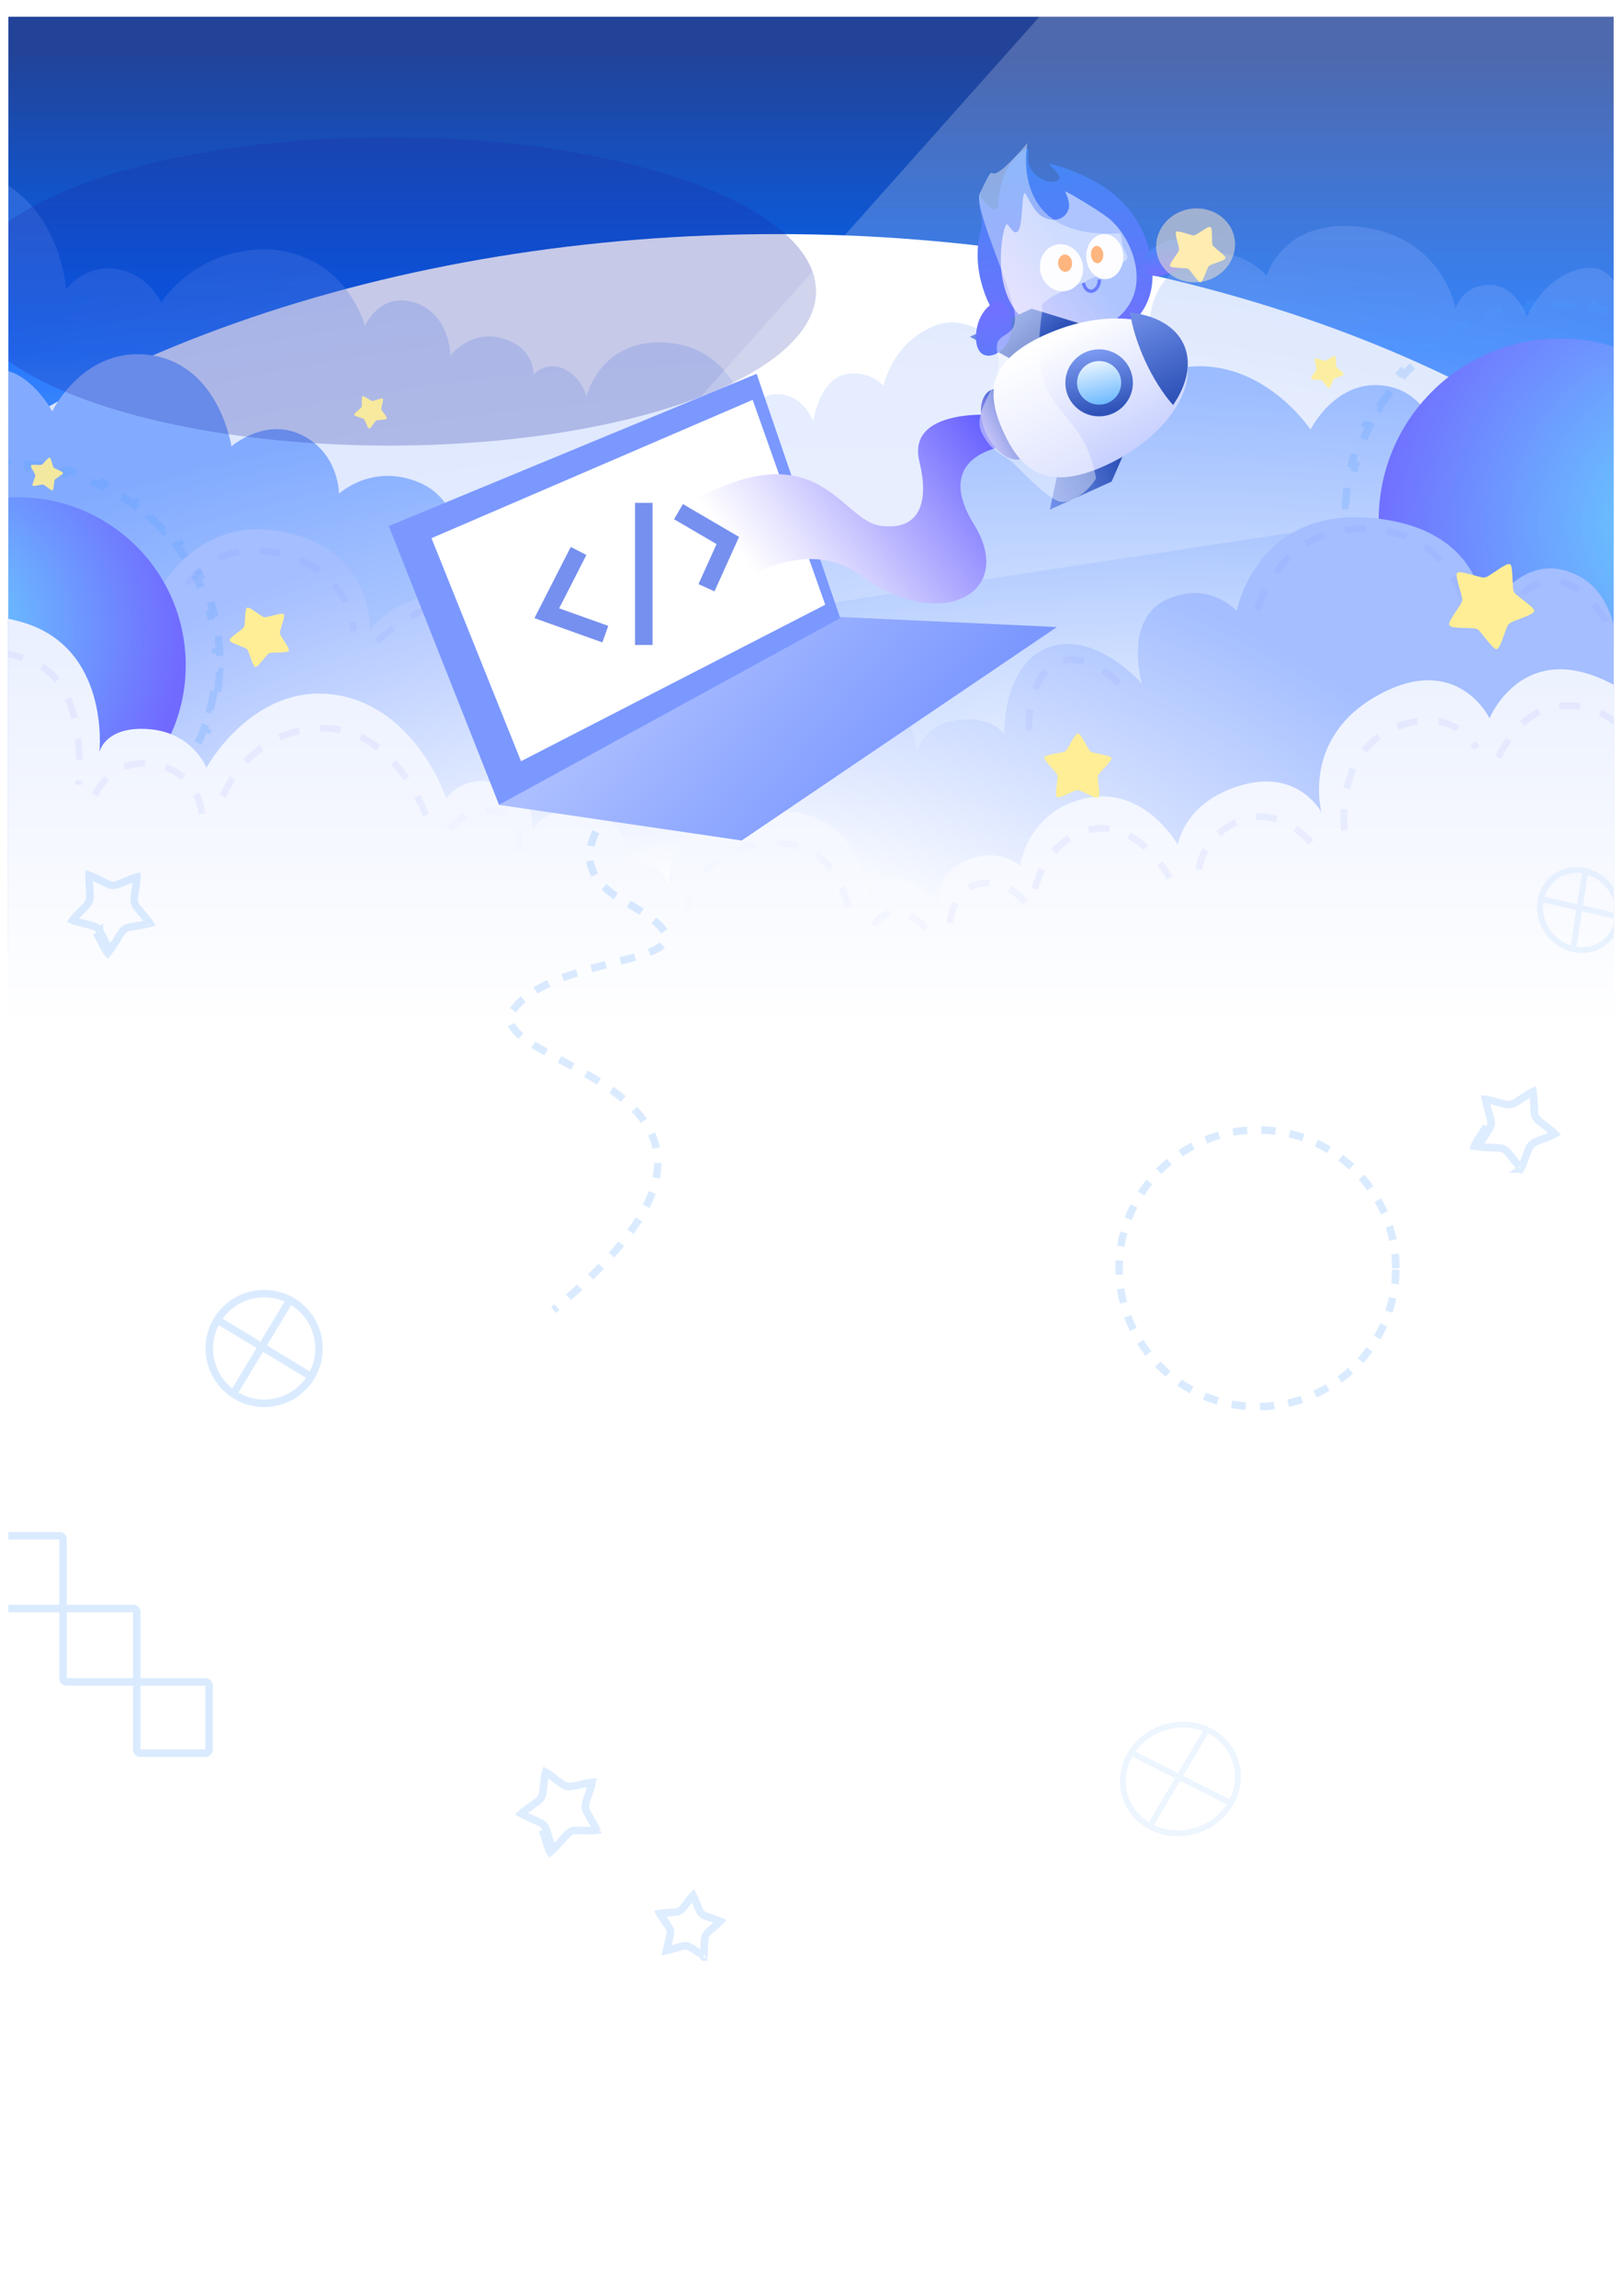 <svg width="1940" height="2746" viewBox="0 0 1940 2746" fill="none" xmlns="http://www.w3.org/2000/svg">
<g clip-path="url(#clip0_238_35)" filter="url(#filter0_d_238_35)">
<rect width="1920" height="2716" transform="translate(10)" fill="white"/>
<path d="M10 0H1930V1440H10V0Z" fill="url(#paint0_linear_238_35)"/>
<g filter="url(#filter1_f_238_35)">
<ellipse cx="929.5" cy="1055" rx="1296.5" ry="795" fill="white"/>
</g>
<path style="mix-blend-mode:multiply" opacity="0.3" d="M-140 210.149C-140 210.149 -84.172 157.553 -5.699 193.663C72.773 229.772 79.188 326.232 79.188 326.232C79.188 326.232 100.025 296.15 138.806 301.796C177.588 307.442 192.867 342.041 192.867 342.041C192.867 342.041 235.76 272.287 328.521 278.789C416.041 288.792 436.479 369.819 436.479 369.819C436.479 369.819 454.298 328.537 496.224 342.041C538.149 355.546 538.895 405.226 538.895 405.226C538.895 405.226 562.12 373.868 601.038 384.824C639.957 395.78 638.247 428.406 638.247 428.406C638.247 428.406 650.301 412.258 672.312 420.332C694.323 428.406 701.66 453.847 701.66 453.847C701.66 453.847 717.906 384.327 797.041 389.825C876.176 395.324 892.139 473.23 892.139 473.23C892.139 473.23 907.62 447.984 935.396 451.846C963.172 455.708 972.703 484.221 972.703 484.221C972.703 484.221 979.418 436.48 1008.77 428.406C1038.11 420.332 1056.87 441.624 1056.87 441.624C1056.87 441.624 1066.41 389.746 1118.82 369.319C1171.23 348.891 1224.49 420.332 1224.49 420.332C1224.49 420.332 1233.07 366.476 1282.33 348.891C1331.59 331.306 1375.29 378.66 1375.29 378.66C1375.29 378.66 1367.23 320.803 1421.21 292.293C1475.19 263.784 1515.02 309.799 1515.02 309.799C1515.02 309.799 1534.93 238.775 1630.32 251.78C1725.7 264.784 1741.01 348.891 1741.01 348.891C1741.01 348.891 1748.76 320.803 1781.25 320.803C1813.74 320.803 1826.32 358.815 1826.32 358.815C1826.32 358.815 1846.23 309.299 1894.45 300.796C1942.66 292.293 1950 372.93 1950 372.93V956H-140V210.149Z" fill="url(#paint1_radial_238_35)"/>
<path d="M1950 420.426C1950 420.426 1927.99 378.153 1838.97 402.622C1749.96 427.092 1721.03 507.208 1721.03 507.208C1721.03 507.208 1709.82 447 1653.16 441C1596.5 435 1567.49 493.848 1567.49 493.848C1567.49 493.848 1509.85 406.602 1416.18 419.301C1322.5 432 1313.81 536.136 1313.81 536.136C1313.81 536.136 1255.41 473.837 1176.95 504.986C1098.5 536.136 1093.5 642.578 1093.5 642.578C1093.5 642.578 1072.89 599.116 1008.94 611.808C945 624.5 924.385 680.787 924.385 680.787C924.385 680.787 897.5 589 797 589C696.5 589 659.568 680.787 659.568 680.787C659.568 680.787 650.146 650.355 613.386 644.631C570.55 637.951 554.969 660.761 554.969 660.761C554.969 660.761 558 581 501.558 557.202C445.116 533.404 405.5 570.5 405.5 570.5C405.5 570.5 405.5 522.467 361.366 500.528C317.232 478.589 276.806 513.874 276.806 513.874C276.806 513.874 262.5 417.5 181.5 405C100.5 392.5 62.5 472 62.5 472C62.5 472 23.559 399.159 -29.5 429C-82.559 458.842 -179.406 589.617 -179.406 589.617C-179.406 589.617 -182.556 571.729 -190.909 569.507C-199.262 567.285 -205 571.729 -205 571.729V1122.55H1950V420.426Z" fill="url(#paint2_radial_238_35)"/>
<g style="mix-blend-mode:multiply" opacity="0.25" filter="url(#filter2_f_238_35)">
<ellipse cx="465.5" cy="328.5" rx="510.5" ry="184.5" fill="#1B29A4"/>
</g>
<g style="mix-blend-mode:soft-light" opacity="0.2">
<path d="M1736 -553L738 567L678 665L916 713L2150 525L1736 -553Z" fill="white"/>
</g>
<g style="mix-blend-mode:multiply" opacity="0.2">
<path d="M2123.21 635.294C2124.44 627.031 2125.28 618.64 2125.69 610.14L2121.2 609.92C2121.4 605.806 2121.5 601.665 2121.5 597.5C2121.5 593.335 2121.4 589.194 2121.2 585.08L2125.69 584.86C2125.28 576.36 2124.44 567.969 2123.21 559.706L2118.76 560.369C2117.53 552.117 2115.9 543.997 2113.89 536.027L2118.25 534.925C2116.18 526.706 2113.7 518.645 2110.85 510.763L2106.62 512.295C2103.79 504.478 2100.58 496.841 2097.01 489.404L2101.07 487.459C2097.42 479.837 2093.4 472.423 2089.03 465.239L2085.18 467.576C2080.88 460.488 2076.23 453.628 2071.26 447.017L2074.86 444.314C2069.79 437.572 2064.4 431.086 2058.7 424.878L2055.39 427.92C2049.79 421.82 2043.89 415.993 2037.72 410.462L2040.73 407.111C2034.46 401.492 2027.91 396.174 2021.11 391.179L2018.45 394.806C2011.79 389.915 2004.87 385.34 1997.74 381.102L2000.03 377.232C1992.81 372.944 1985.36 368.995 1977.7 365.408L1975.79 369.483C1968.32 365.987 1960.66 362.84 1952.81 360.066L1954.31 355.824C1946.41 353.029 1938.34 350.606 1930.1 348.574L1929.03 352.942C1921.05 350.973 1912.91 349.377 1904.65 348.176L1905.3 343.723C1897.03 342.521 1888.64 341.707 1880.14 341.301L1879.93 345.796C1875.81 345.599 1871.67 345.5 1867.5 345.5C1863.33 345.5 1859.19 345.599 1855.07 345.796L1854.86 341.301C1846.36 341.708 1837.97 342.521 1829.7 343.723L1830.35 348.176C1822.09 349.377 1813.95 350.973 1805.97 352.942L1804.9 348.574C1796.66 350.606 1788.59 353.029 1780.69 355.824L1782.19 360.066C1774.34 362.84 1766.68 365.987 1759.21 369.483L1757.3 365.408C1749.64 368.995 1742.19 372.944 1734.97 377.232L1737.26 381.102C1730.13 385.34 1723.21 389.915 1716.55 394.806L1713.89 391.179C1707.09 396.174 1700.54 401.492 1694.27 407.111L1697.28 410.462C1691.11 415.993 1685.21 421.82 1679.61 427.92L1676.3 424.878C1670.6 431.086 1665.21 437.572 1660.14 444.314L1663.74 447.017C1658.77 453.628 1654.12 460.488 1649.82 467.576L1645.97 465.239C1641.6 472.423 1637.58 479.837 1633.93 487.459L1637.99 489.404C1634.42 496.841 1631.21 504.478 1628.38 512.295L1624.15 510.763C1621.3 518.645 1618.82 526.706 1616.75 534.925L1621.11 536.027C1619.1 543.997 1617.47 552.117 1616.24 560.369L1611.79 559.706C1610.56 567.969 1609.72 576.36 1609.31 584.86L1613.8 585.08C1613.6 589.194 1613.5 593.335 1613.5 597.5C1613.5 601.665 1613.6 605.806 1613.8 609.92L1609.31 610.14C1609.72 618.64 1610.56 627.031 1611.79 635.294L1616.24 634.631C1617.47 642.883 1619.1 651.003 1621.11 658.973L1616.75 660.075C1618.82 668.294 1621.3 676.355 1624.15 684.237L1628.38 682.705C1631.21 690.522 1634.42 698.159 1637.99 705.596L1633.93 707.541C1637.58 715.163 1641.6 722.577 1645.97 729.761L1649.82 727.424C1654.12 734.512 1658.77 741.372 1663.74 747.983L1660.14 750.686C1665.21 757.428 1670.6 763.914 1676.3 770.122L1679.61 767.08C1685.21 773.18 1691.11 779.007 1697.28 784.538L1694.27 787.889C1700.54 793.508 1707.09 798.826 1713.89 803.821L1716.55 800.194C1723.21 805.085 1730.13 809.66 1737.26 813.898L1734.97 817.768C1742.19 822.056 1749.64 826.005 1757.3 829.592L1759.21 825.517C1766.68 829.013 1774.34 832.16 1782.19 834.934L1780.69 839.176C1788.59 841.971 1796.66 844.394 1804.9 846.426L1805.97 842.058C1813.95 844.027 1822.09 845.623 1830.35 846.824L1829.7 851.277C1837.97 852.479 1846.36 853.293 1854.86 853.699L1855.07 849.204C1859.19 849.401 1863.33 849.5 1867.5 849.5C1871.67 849.5 1875.81 849.401 1879.93 849.204L1880.14 853.699C1888.64 853.293 1897.03 852.479 1905.3 851.277L1904.65 846.824C1912.91 845.623 1921.05 844.027 1929.03 842.058L1930.1 846.426C1938.34 844.394 1946.41 841.971 1954.31 839.176L1952.81 834.934C1960.66 832.16 1968.32 829.013 1975.79 825.517L1977.7 829.592C1985.36 826.005 1992.81 822.056 2000.03 817.768L1997.74 813.898C2004.87 809.66 2011.79 805.085 2018.45 800.194L2021.11 803.821C2027.91 798.826 2034.46 793.508 2040.73 787.889L2037.72 784.538C2043.89 779.007 2049.79 773.18 2055.39 767.08L2058.7 770.122C2064.4 763.914 2069.79 757.428 2074.86 750.686L2071.26 747.983C2076.23 741.372 2080.88 734.512 2085.18 727.424L2089.03 729.761C2093.4 722.577 2097.42 715.163 2101.07 707.541L2097.01 705.596C2100.58 698.159 2103.79 690.521 2106.62 682.705L2110.85 684.237C2113.7 676.355 2116.18 668.294 2118.25 660.075L2113.89 658.973C2115.9 651.003 2117.53 642.883 2118.76 634.631L2123.21 635.294Z" stroke="#499DFF" stroke-width="9" stroke-dasharray="25 25"/>
</g>
<g filter="url(#filter3_d_238_35)">
<path d="M1866 815C1985.85 815 2083 717.846 2083 598C2083 478.154 1985.85 381 1866 381C1746.15 381 1649 478.154 1649 598C1649 717.846 1746.15 815 1866 815Z" fill="url(#paint3_radial_238_35)"/>
</g>
<path d="M-194 617.426C-194 617.426 -171.992 575.153 -82.974 599.622C6.044 624.092 34.971 704.208 34.971 704.208C34.971 704.208 35.097 646.761 102.838 638C163.603 630.139 188.509 690.848 188.509 690.848C188.509 690.848 231.649 594.602 339.825 616.301C448 638 442.188 733.136 442.188 733.136C442.188 733.136 494.094 665.972 579.047 701.986C664 738 662.496 839.578 662.496 839.578C662.496 839.578 698.111 805.616 747.055 808.808C796 812 831.615 877.787 831.615 877.787C831.615 877.787 847.577 754.117 965.788 754.16C1084 754.202 1096.43 877.787 1096.43 877.787C1096.43 877.787 1105.85 847.355 1142.61 841.631C1185.45 834.951 1201.03 857.761 1201.03 857.761C1201.03 857.761 1198.88 774.404 1254.44 754.202C1310 734 1365.71 797.67 1365.71 797.67C1365.71 797.67 1343.46 722.012 1394.63 697.528C1445.81 673.045 1479.19 710.874 1479.19 710.874C1479.19 710.874 1502.29 586.216 1641.65 599.608C1781 613 1775.17 719.776 1775.17 719.776C1775.17 719.776 1819.25 630.139 1890.46 670.19C1943.52 700.031 1935.41 786.617 1935.41 786.617C1935.41 786.617 1938.56 768.729 1946.91 766.507C1955.26 764.285 1961 768.729 1961 768.729V1095.55H-194V617.426Z" fill="url(#paint4_radial_238_35)"/>
<g style="mix-blend-mode:multiply" opacity="0.1">
<path d="M224 679C224 679 259.5 621.247 340.5 643.5C421.5 665.753 422.682 735.229 422.682 735.229" stroke="#7E89FC" stroke-width="8" stroke-dasharray="25 25"/>
</g>
<g style="mix-blend-mode:multiply" opacity="0.1">
<path d="M451.052 747.418C451.052 747.418 514.052 680.166 595.052 702.418C676.052 724.671 677.734 799.647 677.734 799.647" stroke="#7E89FC" stroke-width="8" stroke-dasharray="25 25"/>
</g>
<g filter="url(#filter4_d_238_35)">
<path d="M43.396 971.326C153.67 959.098 233.152 859.79 220.925 749.516C208.697 639.242 109.389 559.76 -0.885 571.987C-111.159 584.215 -190.642 683.523 -178.414 793.797C-166.186 904.071 -66.878 983.554 43.396 971.326Z" fill="url(#paint5_radial_238_35)"/>
</g>
<g style="mix-blend-mode:multiply" opacity="0.2">
<path d="M260.343 806.888C261.516 799.203 262.31 791.396 262.706 783.488L258.212 783.262C258.403 779.441 258.5 775.595 258.5 771.726C258.5 767.858 258.403 764.011 258.212 760.19L262.706 759.965C262.31 752.056 261.516 744.25 260.343 736.564L255.895 737.243C254.727 729.585 253.175 722.049 251.26 714.655L255.617 713.526C253.64 705.894 251.284 698.408 248.568 691.091L244.349 692.656C241.664 685.421 238.621 678.352 235.24 671.47L239.279 669.486C235.814 662.432 232.001 655.572 227.862 648.926L224.042 651.305C219.971 644.769 215.579 638.444 210.887 632.351L214.452 629.605C209.667 623.393 204.577 617.418 199.202 611.701L195.924 614.784C190.658 609.183 185.114 603.835 179.313 598.76L182.276 595.373C176.385 590.22 170.234 585.344 163.845 580.766L161.224 584.424C154.985 579.953 148.514 575.772 141.833 571.901L144.089 568.008C137.329 564.091 130.357 560.486 123.195 557.213L121.325 561.306C114.358 558.122 107.207 555.258 99.891 552.733L101.359 548.479C93.992 545.936 86.461 543.731 78.785 541.882L77.732 546.257C70.303 544.468 62.737 543.019 55.051 541.929L55.683 537.473C47.988 536.382 40.175 535.643 32.264 535.274L32.054 539.769C28.226 539.59 24.374 539.5 20.5 539.5C16.626 539.5 12.774 539.59 8.946 539.769L8.736 535.274C0.825 535.643 -6.988 536.382 -14.683 537.473L-14.051 541.929C-21.737 543.019 -29.303 544.468 -36.732 546.257L-37.785 541.882C-45.461 543.731 -52.992 545.936 -60.359 548.479L-58.891 552.733C-66.207 555.258 -73.358 558.122 -80.325 561.306L-82.195 557.213C-89.358 560.486 -96.329 564.091 -103.089 568.008L-100.833 571.901C-107.514 575.772 -113.985 579.953 -120.224 584.424L-122.845 580.766C-129.234 585.344 -135.385 590.22 -141.276 595.373L-138.313 598.76C-144.114 603.835 -149.658 609.183 -154.924 614.784L-158.202 611.701C-163.577 617.418 -168.667 623.393 -173.452 629.605L-169.887 632.351C-174.579 638.444 -178.971 644.769 -183.042 651.305L-186.862 648.926C-191.001 655.571 -194.814 662.432 -198.279 669.486L-194.24 671.47C-197.621 678.352 -200.664 685.421 -203.349 692.656L-207.568 691.091C-210.284 698.408 -212.64 705.893 -214.617 713.526L-210.26 714.655C-212.175 722.049 -213.727 729.585 -214.895 737.243L-219.343 736.564C-220.516 744.25 -221.31 752.056 -221.706 759.965L-217.212 760.19C-217.403 764.011 -217.5 767.858 -217.5 771.726C-217.5 775.595 -217.403 779.441 -217.212 783.262L-221.706 783.488C-221.31 791.396 -220.516 799.202 -219.343 806.888L-214.895 806.21C-213.727 813.868 -212.175 821.404 -210.26 828.798L-214.617 829.926C-212.64 837.559 -210.284 845.044 -207.568 852.362L-203.349 850.796C-200.664 858.032 -197.621 865.101 -194.24 871.982L-198.279 873.966C-194.814 881.02 -191.001 887.881 -186.862 894.527L-183.042 892.148C-178.971 898.684 -174.579 905.009 -169.887 911.102L-173.452 913.847C-168.667 920.06 -163.577 926.035 -158.202 931.751L-154.924 928.669C-149.658 934.269 -144.114 939.617 -138.313 944.692L-141.276 948.079C-135.385 953.232 -129.234 958.109 -122.845 962.687L-120.224 959.029C-113.985 963.499 -107.514 967.68 -100.833 971.551L-103.089 975.445C-96.329 979.361 -89.358 982.966 -82.195 986.239L-80.325 982.147C-73.358 985.33 -66.207 988.195 -58.891 990.719L-60.359 994.973C-52.992 997.516 -45.461 999.722 -37.785 1001.57L-36.732 997.195C-29.303 998.984 -21.737 1000.43 -14.051 1001.52L-14.683 1005.98C-6.988 1007.07 0.825 1007.81 8.736 1008.18L8.946 1003.68C12.774 1003.86 16.626 1003.95 20.5 1003.95C24.374 1003.95 28.226 1003.86 32.054 1003.68L32.264 1008.18C40.175 1007.81 47.988 1007.07 55.683 1005.98L55.051 1001.52C62.737 1000.43 70.303 998.984 77.732 997.195L78.785 1001.57C86.46 999.722 93.992 997.516 101.359 994.973L99.891 990.72C107.207 988.195 114.358 985.33 121.325 982.147L123.195 986.239C130.357 982.966 137.329 979.361 144.089 975.445L141.833 971.551C148.514 967.68 154.985 963.499 161.224 959.029L163.845 962.687C170.234 958.109 176.385 953.232 182.276 948.079L179.313 944.692C185.114 939.617 190.658 934.269 195.924 928.669L199.202 931.751C204.577 926.035 209.667 920.06 214.452 913.847L210.887 911.102C215.579 905.009 219.971 898.684 224.042 892.148L227.862 894.527C232.001 887.881 235.814 881.02 239.279 873.966L235.24 871.982C238.621 865.101 241.664 858.032 244.349 850.796L248.568 852.362C251.284 845.044 253.64 837.559 255.617 829.926L251.26 828.798C253.175 821.404 254.727 813.868 255.895 806.21L260.343 806.888Z" stroke="#499DFF" stroke-width="9" stroke-dasharray="25 25"/>
</g>
<g opacity="0.2">
<circle cx="70.055" cy="70.055" r="65.555" transform="matrix(0.96 -0.282 -0.282 -0.96 268.453 1679.89)" stroke="#499DFF" stroke-width="9"/>
<line y1="-4.5" x2="134.166" y2="-4.5" transform="matrix(0.856 0.517 0.517 -0.856 260.002 1553.53)" stroke="#499DFF" stroke-width="9"/>
<line y1="-4.5" x2="134.166" y2="-4.5" transform="matrix(-0.517 0.856 0.856 0.517 351.951 1535.14)" stroke="#499DFF" stroke-width="9"/>
</g>
<g filter="url(#filter5_d_238_35)">
<path d="M-128 762.763C-128 762.763 -86.124 714.153 23.265 743.319C132.654 772.485 118.875 899.671 118.875 899.671C118.875 899.671 125.358 868.078 178.032 872.132C230.707 876.187 246.913 918.316 246.913 918.316C246.913 918.316 301.476 817.635 399.238 830.818C497 844 533.744 954.762 533.744 954.762C533.744 954.762 554.804 923.983 598.569 937.745C642.334 951.506 636.651 992.836 636.651 992.836C636.651 992.836 652.857 960.429 704.718 971.78C756.578 983.13 750.095 1031.72 750.095 1031.72C750.095 1031.72 766.302 1026.87 783.322 1036.58C800.343 1046.28 800.343 1068.98 800.343 1068.98C800.343 1068.98 781.694 988.766 908.104 971.764C1034.51 954.762 1034.51 1073.02 1034.51 1073.02C1034.51 1073.02 1036.13 1047.91 1068.54 1049.53C1100.95 1051.14 1125.25 1085.99 1125.25 1085.99C1125.25 1085.99 1112.29 1048.73 1153.61 1030.08C1194.93 1011.45 1220.05 1035.75 1220.05 1035.75C1220.05 1035.75 1228.28 970.121 1298.64 954.731C1369 939.342 1408.84 1010.64 1408.84 1010.64C1408.84 1010.64 1415.33 959.6 1484.19 939.342C1553.06 919.084 1580.62 971.749 1580.62 971.749C1580.62 971.749 1555.5 881.824 1649.5 830.787C1743.49 779.75 1781.58 859.139 1781.58 859.139C1781.58 859.139 1817.23 771.641 1912.03 810.529C2006.82 849.417 1990.62 926.379 1990.62 926.379C1990.62 926.379 2016.55 903.695 2052.2 919.898C2087.85 936.101 2076.5 970.121 2076.5 970.121C2076.5 970.121 2079.74 935.564 2132.42 923.139C2185.09 910.713 2226 954.731 2226 954.731V1231H-128V762.763Z" fill="url(#paint6_linear_238_35)"/>
</g>
<g style="mix-blend-mode:multiply" opacity="0.1">
<path d="M1608 973C1608 973 1596 881.603 1667 851C1738 820.397 1766 875 1766 875" stroke="#7E89FC" stroke-width="8" stroke-dasharray="25 25"/>
</g>
<g style="mix-blend-mode:multiply" opacity="0.1">
<path d="M1792 886.196C1792 886.196 1815 832.197 1860 825.196C1905 818.196 1932 844.196 1932 844.196" stroke="#7E89FC" stroke-width="8" stroke-dasharray="25 25"/>
</g>
<g style="mix-blend-mode:multiply" opacity="0.1">
<path d="M1434 1020C1434 1020 1437 979 1485 961C1533 943 1569 989 1569 989" stroke="#7E89FC" stroke-width="8" stroke-dasharray="25 25"/>
</g>
<g style="mix-blend-mode:multiply" opacity="0.1">
<path d="M1238 1043C1238 1043 1250 983 1306 972C1362 961 1399 1030 1399 1030" stroke="#7E89FC" stroke-width="8" stroke-dasharray="25 25"/>
</g>
<g style="mix-blend-mode:multiply" opacity="0.05">
<path d="M820.5 1071.5C820.5 1071.5 826.5 995.5 919.5 989C1012.5 982.5 1017 1083.5 1017 1083.5" stroke="url(#paint7_linear_238_35)" stroke-width="8" stroke-dasharray="25 25"/>
</g>
<g style="mix-blend-mode:multiply" opacity="0.1">
<path d="M266.5 932.5C266.5 932.5 298 851 386.5 851C475 851 511.5 960.5 511.5 960.5" stroke="#7E89FC" stroke-width="8" stroke-dasharray="25 25"/>
</g>
<g style="mix-blend-mode:multiply" opacity="0.1">
<path d="M113.5 931C113.5 931 132.5 885 185.5 894.5C238.5 904 241.5 953.5 241.5 953.5" stroke="#7E89FC" stroke-width="8" stroke-dasharray="25 25"/>
</g>
<g style="mix-blend-mode:multiply" opacity="0.1">
<path d="M-96.5 761.5C-96.5 761.5 -16.5 743.971 45 774.5C106.5 805.029 94 918.5 94 918.5" stroke="#7E89FC" stroke-width="8" stroke-dasharray="25 25"/>
</g>
<g style="mix-blend-mode:multiply" opacity="0.05">
<path d="M538.5 972.5C538.5 972.5 556.5 942 593 950.5C629.5 959 621 997.5 621 997.5" stroke="url(#paint8_linear_238_35)" stroke-width="8" stroke-dasharray="25 25"/>
</g>
<g style="mix-blend-mode:multiply" opacity="0.07">
<path d="M1136 1084C1136 1084 1139 1043.38 1171.5 1037C1204 1030.62 1226 1059 1226 1059" stroke="#7E89FC" stroke-width="8" stroke-dasharray="25 25"/>
</g>
<g style="mix-blend-mode:multiply" opacity="0.05">
<path d="M1045 1087.5C1045 1087.5 1052 1071 1074 1071C1096 1071 1116.5 1101.5 1116.5 1101.5" stroke="#7E89FC" stroke-width="8" stroke-dasharray="25 25"/>
</g>
<g style="mix-blend-mode:multiply" opacity="0.2">
<path d="M724 849C884 871 604 979 748 1059C892 1139 676 1113 616 1185C556 1257 992 1273 662 1547" stroke="#499DFF" stroke-width="9" stroke-dasharray="18 18"/>
</g>
<path d="M1004.97 717.982L1264.13 729.999L887.043 985.357L596.533 942.699L1004.97 717.982Z" fill="url(#paint9_linear_238_35)"/>
<path d="M904.971 427.11L465.038 609.187L596.886 942.691L1004.97 719.334L904.971 427.11Z" fill="#7B98FF"/>
<circle opacity="0.2" cx="170" cy="170" r="165.5" transform="matrix(1 0 0 -1 1334 1667)" stroke="#499DFF" stroke-width="9" stroke-dasharray="17.02 17.02"/>
<g opacity="0.1">
<path d="M1918.15 1107.97C1938.21 1093.05 1941.81 1063.26 1925.48 1041.31C1909.16 1019.36 1879.6 1014.23 1859.54 1029.14C1839.48 1044.06 1835.88 1073.85 1852.2 1095.8C1868.53 1117.75 1898.09 1122.88 1918.15 1107.97Z" stroke="#499DFF" stroke-width="7"/>
<line y1="-3.5" x2="97.225" y2="-3.5" transform="matrix(-0.155 0.988 0.975 0.221 1899.93 1020.46)" stroke="#499DFF" stroke-width="7"/>
<line y1="-3.5" x2="97.799" y2="-3.5" transform="matrix(-0.975 -0.221 -0.155 0.988 1937.15 1080.2)" stroke="#499DFF" stroke-width="7"/>
</g>
<g filter="url(#filter6_d_238_35)">
<path d="M890.209 458.286L506.088 623.72L613.167 890.504L977.036 703.303L890.209 458.286Z" fill="white"/>
</g>
<path d="M856.851 565.008C982.872 508.96 1008.61 602.769 1052.95 608.821C1103.23 615.686 1110.52 576.314 1099.64 532.175C1082.64 463.165 1203.77 475.699 1206.9 478.891C1218.74 490.951 1282.91 501.887 1282.91 501.887C1282.91 501.887 1274.82 518.573 1225.24 512.506C1201.3 509.572 1112.98 523.224 1164.82 607.02C1216.67 690.817 1123.33 737.724 1028.37 667.731C953.412 612.478 849.522 691.98 833.372 723.435L710.269 616.277C710.269 616.277 786.567 596.263 856.851 565.008Z" fill="url(#paint10_linear_238_35)"/>
<g filter="url(#filter7_d_238_35)">
<path d="M1273.5 386.38C1245.86 387.654 1216.7 383.443 1199.09 364.502C1183.29 347.516 1160.1 299.495 1173.04 251.809C1173.21 251.192 1173.37 250.538 1173.52 249.86C1174.98 243.329 1174.3 236.722 1172.75 229.981C1171.19 223.228 1170.65 216.28 1171.33 209.386L1171.39 208.861C1178.18 220.52 1193.16 235.467 1194.03 219.627C1194.36 213.682 1195.03 200.611 1201.76 183.842C1208.63 166.656 1226.12 151.84 1229.34 153.892C1231.79 155.457 1226.54 168.366 1233.02 178.186C1242.97 193.291 1260.71 196.749 1266.16 191.004C1270.63 186.298 1258.94 177.314 1254.93 172.962C1251.27 168.979 1280.07 179.199 1285.75 181.659C1308.62 191.569 1320.03 198.663 1328.87 205.826C1343.52 217.694 1366.97 239.697 1375.32 278.768C1377.63 289.539 1383.84 318.652 1368.37 344.887C1345.83 383.07 1294.92 385.405 1273.53 386.379L1273.5 386.38Z" fill="url(#paint11_linear_238_35)"/>
</g>
<path d="M1367.79 292.019C1368.91 282.644 1377.53 277.536 1383.42 274.044C1388.85 270.822 1400.84 263.706 1412.21 268.888C1413.27 269.361 1422.15 273.564 1423.45 281.782C1425.42 294.111 1406.62 303.493 1404.19 304.711C1401.45 306.093 1381.98 315.543 1372.32 306.181C1366.85 300.888 1367.72 292.669 1367.8 292.019L1367.79 292.019Z" fill="url(#paint12_linear_238_35)"/>
<g filter="url(#filter8_d_238_35)">
<path d="M1325.16 236.354C1349.89 255.464 1372.63 305.035 1350.42 340.642C1330.03 373.331 1285.33 376.747 1276.42 376.96C1270.79 377.095 1243.24 378.962 1218.92 352.611C1184.55 315.386 1200.03 246.313 1203.71 244.49C1206.72 242.997 1211.11 257.214 1216.89 253.168C1224.05 248.152 1221.43 205.398 1225.84 207.196C1227.69 207.944 1234.98 225.707 1243.19 232.551C1254.71 242.139 1272.56 241.315 1277.85 226.738C1281.16 217.611 1273.58 205.467 1274.07 204.984C1274.82 204.254 1312.16 226.338 1325.15 236.38L1325.16 236.354Z" fill="url(#paint13_linear_238_35)"/>
</g>
<g opacity="0.95" filter="url(#filter9_d_238_35)">
<path d="M1322.59 309.878C1334.79 309.316 1344.13 296.797 1343.44 281.916C1342.76 267.036 1332.31 255.43 1320.1 255.992C1307.9 256.555 1298.56 269.074 1299.25 283.954C1299.93 298.835 1310.38 310.441 1322.59 309.878Z" fill="white"/>
</g>
<g opacity="0.95" filter="url(#filter10_d_238_35)">
<path d="M1276.13 323.811C1289.95 320.606 1298.24 305.67 1294.66 290.452C1291.07 275.234 1276.96 265.496 1263.14 268.702C1249.32 271.907 1241.02 286.843 1244.61 302.061C1248.2 317.279 1262.31 327.017 1276.13 323.811Z" fill="white"/>
</g>
<path d="M1312.94 294.831C1317.01 294.557 1319.98 289.698 1319.57 283.98C1319.16 278.261 1315.54 273.847 1311.47 274.122C1307.41 274.396 1304.44 279.254 1304.84 284.973C1305.25 290.691 1308.88 295.105 1312.94 294.831Z" fill="#FF842C"/>
<path d="M1274.48 305.154C1279.09 304.92 1282.58 300.09 1282.27 294.366C1281.96 288.641 1277.97 284.189 1273.35 284.423C1268.74 284.656 1265.25 289.486 1265.56 295.211C1265.87 300.936 1269.86 305.387 1274.48 305.154Z" fill="#FF842C"/>
<path d="M1295.93 318.566C1296.94 323.965 1300.43 327.943 1304.16 328.343C1309.21 328.881 1315.18 322.863 1314.78 314.328" stroke="#697CFC" stroke-width="4" stroke-miterlimit="10"/>
<path d="M1314.19 373.937L1233.95 349.208L1160.03 382.749L1221.33 416.097L1314.19 373.937Z" fill="url(#paint14_linear_238_35)"/>
<path d="M1223.6 528.157C1237.5 521.85 1240.28 498.387 1229.82 475.751C1219.35 453.115 1199.61 439.878 1185.72 446.185C1171.82 452.492 1169.04 475.954 1179.5 498.59C1189.96 521.226 1209.71 534.463 1223.6 528.157Z" fill="url(#paint15_linear_238_35)"/>
<path d="M1363.05 479.648L1329.54 556.029L1255.64 589.582L1270.19 521.808L1363.05 479.648Z" fill="url(#paint16_linear_238_35)"/>
<path d="M1171.68 400.314C1165.77 392.524 1166.42 376.8 1170.11 365.741C1175.2 350.532 1188.56 336.672 1199.48 342.832C1209.53 348.519 1212.43 368.319 1207.94 382.698C1201.55 403.162 1180.46 411.878 1171.68 400.301L1171.68 400.314Z" fill="url(#paint17_linear_238_35)"/>
<g filter="url(#filter11_d_238_35)">
<path d="M1321.82 528.95C1250.02 561.548 1220.52 532.613 1200.57 489.465C1180.63 446.316 1177.78 405.276 1249.58 372.69C1321.38 340.092 1395.77 348.645 1415.71 391.806C1435.65 434.955 1393.62 496.364 1321.82 528.962L1321.82 528.95Z" fill="url(#paint18_linear_238_35)"/>
</g>
<path d="M1351.6 353.777C1354.2 371.21 1360.33 391.488 1369.88 412.131C1379.56 433.079 1391.24 451.137 1403.03 464.529C1420.14 439.648 1425.72 413.422 1415.72 391.793C1405.7 370.104 1381.91 357.153 1351.6 353.777Z" fill="url(#paint19_linear_238_35)"/>
<path d="M1316.14 470.972C1334.57 470.122 1348.83 454.637 1347.99 436.387C1347.15 418.136 1331.53 404.029 1313.09 404.879C1294.66 405.729 1280.4 421.213 1281.25 439.464C1282.09 457.715 1297.71 471.821 1316.14 470.972Z" fill="url(#paint20_linear_238_35)" stroke="url(#paint21_linear_238_35)" stroke-width="14" stroke-miterlimit="10"/>
<g filter="url(#filter12_ddi_238_35)">
<path d="M272.987 732.639C273.812 731.017 275.044 730.239 276.522 728.916C277.612 728.012 279.028 726.911 280.191 726.027C282.422 724.322 284.244 723.041 286.423 721.327C287.156 720.743 287.891 720.144 288.557 719.504C289.749 718.358 290.087 717.598 290.323 716.519C291.195 710.929 290.966 705.134 291.801 699.496C292.273 696.733 292.496 695.602 293.55 694.916C294.966 693.967 299.712 697.15 301.622 698.42C304.233 700.162 307.059 702.204 309.662 703.933C312.895 706.224 314.41 706.74 318.329 705.747C321.612 705.025 325.772 703.836 329.188 703.055C331.325 702.672 337.175 701.012 337.79 703.418C338.223 704.68 337.339 707.979 336.792 710.12C335.845 713.692 334.676 717.138 333.659 720.676C332.212 725.312 332.506 726.326 335.132 730.421C337.428 734.139 339.961 737.765 342.056 741.573C343.111 743.606 343.593 744.549 343.602 745.734C343.551 746.628 342.807 747.269 340.837 747.694C337.957 748.26 334.521 748.363 331.437 748.425C328.024 748.543 324.707 748.448 321.532 748.914C318.452 749.481 316.968 752.195 314.913 754.459C313.287 756.394 311.727 758.339 310.12 760.218C308.508 761.983 305.358 766.037 303.347 765.781C302.284 765.522 301.819 764.677 300.793 762.669C298.429 757.59 296.86 751.828 294.724 746.544C294.102 745.104 293.744 744.586 292.464 743.794C291.31 743.112 290.039 742.579 288.792 742.066C285.883 740.906 283.079 739.886 280.126 738.665C277.447 737.425 271.951 735.823 272.974 732.668L272.986 732.636L272.987 732.639Z" fill="#FFEE96"/>
</g>
<g style="mix-blend-mode:multiply" opacity="0.1">
<path d="M1504 709.5C1504 709.5 1530 604.5 1641 613C1752 621.5 1756.5 729.5 1756.5 729.5" stroke="#7E89FC" stroke-width="8" stroke-dasharray="25 25"/>
</g>
<g style="mix-blend-mode:multiply" opacity="0.1">
<path d="M1793 732C1793 732 1814 675 1858 675C1902 675 1932 744 1932 744" stroke="#7E89FC" stroke-width="8" stroke-dasharray="25 25"/>
</g>
<g style="mix-blend-mode:multiply" opacity="0.1">
<path d="M1230.5 853.5C1230.5 853.5 1228.5 784 1268.5 771C1308.5 758 1354 813 1354 813" stroke="#7E89FC" stroke-width="8" stroke-dasharray="25 25"/>
</g>
<g filter="url(#filter13_d_238_35)">
<path d="M770 747.5V577.5" stroke="#7690EF" stroke-width="21"/>
</g>
<g filter="url(#filter14_d_238_35)">
<path d="M811.5 588L870.5 622.5L845 679" stroke="#7690EF" stroke-width="21"/>
</g>
<g filter="url(#filter15_d_238_35)">
<path d="M692 635L654 709.5L724 734.5" stroke="#7690EF" stroke-width="21"/>
</g>
<g opacity="0.9" filter="url(#filter16_ddi_238_35)">
<path d="M1566.24 420.108C1566.4 419.125 1566.92 418.517 1567.47 417.584C1567.89 416.932 1568.45 416.125 1568.91 415.472C1569.8 414.216 1570.54 413.248 1571.4 411.995C1571.68 411.569 1571.97 411.136 1572.21 410.692C1572.65 409.898 1572.7 409.446 1572.64 408.844C1572.18 405.781 1571.11 402.792 1570.62 399.71C1570.41 398.19 1570.34 397.563 1570.78 397.031C1571.37 396.303 1574.37 397.187 1575.57 397.537C1577.22 398.018 1579.03 398.62 1580.68 399.096C1582.74 399.762 1583.62 399.783 1585.5 398.62C1587.1 397.704 1589.08 396.401 1590.73 395.432C1591.78 394.881 1594.57 393.054 1595.28 394.21C1595.72 394.798 1595.8 396.666 1595.86 397.873C1595.95 399.894 1595.91 401.886 1595.96 403.901C1595.96 406.56 1596.28 407.041 1598.33 408.748C1600.14 410.313 1602.05 411.791 1603.77 413.436C1604.66 414.325 1605.06 414.738 1605.26 415.356C1605.38 415.831 1605.1 416.287 1604.14 416.833C1602.73 417.601 1600.95 418.219 1599.35 418.758C1597.59 419.379 1595.84 419.874 1594.26 420.639C1592.74 421.441 1592.42 423.102 1591.71 424.621C1591.18 425.899 1590.69 427.171 1590.16 428.416C1589.6 429.603 1588.62 432.237 1587.53 432.433C1586.93 432.472 1586.55 432.108 1585.69 431.227C1583.62 428.962 1581.85 426.211 1579.87 423.802C1579.31 423.152 1579.04 422.94 1578.24 422.737C1577.52 422.57 1576.77 422.5 1576.04 422.437C1574.33 422.309 1572.7 422.236 1570.95 422.083C1569.35 421.875 1566.22 421.941 1566.23 420.125L1566.23 420.107L1566.24 420.108Z" fill="#FFEE96"/>
</g>
<g filter="url(#filter17_ddi_238_35)">
<path d="M1731.2 714.155C1731.53 711.566 1732.83 709.923 1734.19 707.426C1735.23 705.68 1736.62 703.512 1737.77 701.759C1739.97 698.383 1741.82 695.777 1743.94 692.415C1744.65 691.272 1745.36 690.111 1745.95 688.925C1747.01 686.805 1747.11 685.614 1746.91 684.042C1745.41 676.066 1742.32 668.34 1740.74 660.314C1740.05 656.352 1739.81 654.715 1740.91 653.282C1742.37 651.319 1750.31 653.348 1753.51 654.149C1757.87 655.252 1762.67 656.658 1767.02 657.747C1772.49 659.295 1774.79 659.267 1779.61 656.044C1783.7 653.493 1788.76 649.89 1793 647.196C1795.71 645.652 1802.82 640.603 1804.81 643.561C1806 645.06 1806.39 649.945 1806.68 653.102C1807.11 658.386 1807.18 663.607 1807.5 668.879C1807.77 675.842 1808.65 677.072 1814.17 681.349C1819.06 685.275 1824.22 688.964 1828.88 693.108C1831.28 695.352 1832.38 696.396 1832.96 697.995C1833.33 699.227 1832.63 700.45 1830.17 701.97C1826.54 704.117 1821.95 705.904 1817.81 707.467C1813.25 709.263 1808.72 710.726 1804.65 712.88C1800.75 715.124 1800.05 719.504 1798.36 723.552C1797.09 726.949 1795.91 730.327 1794.64 733.638C1793.3 736.799 1790.99 743.791 1788.15 744.409C1786.58 744.569 1785.55 743.65 1783.2 741.426C1777.57 735.691 1772.68 728.652 1767.26 722.532C1765.73 720.884 1764.99 720.355 1762.88 719.898C1761 719.529 1759.02 719.417 1757.09 719.322C1752.6 719.149 1748.32 719.114 1743.74 718.879C1739.52 718.488 1731.32 718.958 1731.19 714.2L1731.19 714.152L1731.2 714.155Z" fill="#FFEE96"/>
</g>
<path d="M1767.96 1351.55C1768.18 1351.62 1768.47 1351.69 1768.83 1351.77C1769.81 1351.97 1770.98 1352.08 1772.3 1352.16C1772.68 1352.18 1773.12 1352.21 1773.56 1352.23C1774.41 1352.28 1775.32 1352.32 1776.06 1352.39C1778.72 1352.52 1781.17 1352.59 1783.68 1352.65C1785.48 1352.7 1787.3 1352.75 1789.26 1352.83L1789.29 1352.83L1789.31 1352.83C1791.22 1352.92 1793.5 1353.04 1795.75 1353.48L1795.79 1353.49L1795.84 1353.5C1797.13 1353.78 1798.4 1354.16 1799.66 1354.94C1800.85 1355.68 1801.76 1356.61 1802.56 1357.47L1802.59 1357.51L1802.63 1357.55C1804.96 1360.18 1807.2 1362.99 1809.36 1365.69C1809.8 1366.23 1810.23 1366.77 1810.66 1367.31C1813.24 1370.52 1815.73 1373.54 1818.35 1376.21C1818.73 1376.57 1819.04 1376.86 1819.32 1377.12C1819.51 1376.79 1819.71 1376.41 1819.93 1375.98C1820.61 1374.59 1821.17 1373.2 1821.7 1371.85C1821.95 1371.21 1822.2 1370.57 1822.46 1369.96C1823.18 1368.07 1823.84 1366.25 1824.52 1364.38C1825.04 1362.96 1825.57 1361.51 1826.14 1359.97L1826.17 1359.89L1826.2 1359.82C1826.53 1359.05 1826.81 1358.26 1827.13 1357.36C1827.18 1357.23 1827.22 1357.1 1827.27 1356.97C1827.64 1355.95 1828.06 1354.79 1828.6 1353.64C1829.69 1351.3 1831.35 1348.74 1834.4 1346.98L1834.47 1346.94L1834.54 1346.9C1837.78 1345.19 1841.4 1343.83 1844.76 1342.57C1845.93 1342.13 1847.07 1341.71 1848.16 1341.28L1848.19 1341.27L1848.22 1341.26C1852.33 1339.7 1856.49 1338.07 1859.7 1336.2C1859.27 1335.77 1858.69 1335.22 1857.85 1334.43C1854.92 1331.84 1851.91 1329.52 1848.77 1327.09C1847.01 1325.74 1845.22 1324.36 1843.38 1322.88C1840.75 1320.84 1838.38 1318.94 1836.93 1316.29C1835.43 1313.57 1835.14 1310.56 1835.01 1307.1C1834.86 1304.75 1834.77 1302.56 1834.69 1300.43C1834.56 1297.45 1834.44 1294.57 1834.19 1291.49C1834.18 1291.34 1834.16 1291.19 1834.15 1291.03C1834.01 1289.52 1833.86 1287.87 1833.64 1286.4C1833.59 1286.11 1833.54 1285.84 1833.49 1285.59C1833.36 1285.64 1833.21 1285.71 1833.05 1285.78C1831.61 1286.44 1830.3 1287.25 1829.04 1288.02C1828.46 1288.38 1827.89 1288.72 1827.33 1289.05C1825.4 1290.28 1823.29 1291.7 1821.12 1293.16L1820.77 1293.4C1818.5 1294.94 1816.16 1296.51 1814.05 1297.83C1811.43 1299.57 1808.96 1300.82 1806.08 1301.15C1803.29 1301.48 1800.62 1300.88 1797.86 1300.1C1795.65 1299.54 1793.34 1298.91 1791.08 1298.29L1790.94 1298.25C1788.69 1297.64 1786.5 1297.04 1784.41 1296.51C1784.41 1296.51 1784.41 1296.51 1784.4 1296.51L1784.33 1296.49C1782.68 1296.08 1780.18 1295.45 1777.93 1295.14C1777.5 1295.07 1777.11 1295.03 1776.76 1295C1776.77 1295.04 1776.77 1295.08 1776.78 1295.12C1776.87 1295.76 1777 1296.52 1777.17 1297.5C1777.9 1301.21 1778.98 1304.9 1780.13 1308.81L1780.17 1308.93C1781.32 1312.83 1782.53 1316.97 1783.33 1321.21L1783.35 1321.34L1783.37 1321.48C1783.5 1322.51 1783.57 1323.69 1783.34 1325.04C1783.11 1326.37 1782.63 1327.63 1781.97 1328.94M1767.96 1351.55L1777.95 1326.93M1767.96 1351.55C1768.16 1351.06 1768.45 1350.54 1768.91 1349.76C1769.23 1349.21 1769.62 1348.54 1770.1 1347.66M1767.96 1351.55L1763.43 1350.95C1763.82 1349.52 1764.51 1348.33 1765.31 1346.98C1765.59 1346.49 1765.89 1345.98 1766.19 1345.43M1781.97 1328.94L1777.95 1326.93M1781.97 1328.94C1781.97 1328.94 1781.97 1328.94 1781.97 1328.94L1777.95 1326.93M1781.97 1328.94C1781.28 1330.33 1780.48 1331.64 1779.76 1332.79L1779.75 1332.81L1779.74 1332.82C1778.5 1334.79 1777.27 1336.63 1776.04 1338.45C1775.2 1339.7 1774.37 1340.94 1773.54 1342.22L1773.53 1342.22C1772.41 1343.94 1771.09 1346.01 1770.1 1347.66M1777.95 1326.93C1777.36 1328.11 1776.65 1329.27 1775.94 1330.41C1774.7 1332.38 1773.56 1334.08 1772.38 1335.83C1771.54 1337.08 1770.68 1338.35 1769.77 1339.76C1768.62 1341.51 1767.23 1343.68 1766.19 1345.43M1770.1 1347.66C1770.11 1347.63 1770.13 1347.61 1770.14 1347.58L1766.19 1345.43M1770.1 1347.66C1770.09 1347.68 1770.07 1347.71 1770.06 1347.73L1766.19 1345.43M1818.43 1378.34C1818.43 1378.34 1818.44 1378.33 1818.46 1378.31C1818.44 1378.34 1818.43 1378.34 1818.43 1378.34Z" stroke="#499DFF" stroke-opacity="0.18" stroke-width="9"/>
<path d="M131.541 1116.35C131.712 1116.19 131.919 1115.98 132.161 1115.71C132.821 1114.95 133.499 1113.99 134.221 1112.88C134.433 1112.56 134.666 1112.2 134.906 1111.82C135.368 1111.1 135.859 1110.34 136.281 1109.73C137.715 1107.49 138.983 1105.39 140.283 1103.24C141.214 1101.7 142.16 1100.14 143.195 1098.47L143.208 1098.45L143.221 1098.43C144.245 1096.82 145.48 1094.9 146.975 1093.16L147.004 1093.13L147.035 1093.1C147.919 1092.11 148.882 1091.2 150.18 1090.49C151.409 1089.82 152.671 1089.49 153.808 1089.22L153.86 1089.21L153.914 1089.2C157.357 1088.47 160.905 1087.91 164.319 1087.38C165.008 1087.27 165.692 1087.16 166.368 1087.05C170.433 1086.4 174.29 1085.73 177.917 1084.77C178.409 1084.62 178.821 1084.5 179.177 1084.38C178.989 1084.06 178.761 1083.69 178.49 1083.29C177.623 1082.01 176.686 1080.84 175.778 1079.71C175.346 1079.17 174.921 1078.64 174.514 1078.11C173.234 1076.55 171.98 1075.07 170.689 1073.55C169.71 1072.4 168.71 1071.23 167.661 1069.97L167.607 1069.9L167.555 1069.84C167.045 1069.18 166.504 1068.54 165.881 1067.82C165.792 1067.71 165.702 1067.61 165.609 1067.5C164.908 1066.68 164.104 1065.73 163.374 1064.7C161.875 1062.59 160.476 1059.88 160.458 1056.36L160.458 1056.28L160.46 1056.2C160.574 1052.54 161.187 1048.72 161.757 1045.18C161.956 1043.94 162.149 1042.74 162.314 1041.59L162.318 1041.56L162.323 1041.52C163.011 1037.18 163.652 1032.76 163.613 1029.05C163.021 1029.2 162.258 1029.44 161.163 1029.78C157.461 1031.03 153.952 1032.5 150.287 1034.03C148.248 1034.89 146.16 1035.76 143.963 1036.63C140.888 1037.91 138.063 1039.02 135.043 1038.98C131.935 1038.93 129.18 1037.69 126.109 1036.1C123.995 1035.06 122.049 1034.05 120.147 1033.07C117.501 1031.7 114.941 1030.38 112.138 1029.08C112 1029.01 111.861 1028.95 111.721 1028.89C110.336 1028.25 108.835 1027.57 107.444 1027.04C107.165 1026.94 106.904 1026.84 106.664 1026.76C106.646 1026.91 106.629 1027.07 106.614 1027.24C106.475 1028.82 106.526 1030.36 106.575 1031.83C106.597 1032.51 106.619 1033.18 106.622 1033.83C106.733 1036.11 106.926 1038.65 107.125 1041.26L107.157 1041.69C107.365 1044.42 107.574 1047.22 107.675 1049.71C107.894 1052.85 107.757 1055.62 106.622 1058.29C105.523 1060.87 103.678 1062.89 101.635 1064.9C100.06 1066.55 98.369 1068.24 96.714 1069.9L96.606 1070.01C94.96 1071.66 93.353 1073.27 91.863 1074.82C91.862 1074.82 91.861 1074.82 91.859 1074.82L91.805 1074.88C90.632 1076.1 88.848 1077.97 87.458 1079.77C87.192 1080.11 86.961 1080.43 86.763 1080.71C86.801 1080.73 86.84 1080.74 86.879 1080.76C87.477 1081 88.199 1081.26 89.131 1081.6C92.725 1082.8 96.461 1083.68 100.431 1084.62L100.55 1084.65C104.508 1085.58 108.704 1086.57 112.787 1087.98L112.915 1088.03L113.041 1088.08C114.001 1088.47 115.058 1089 116.123 1089.87C117.164 1090.73 118.022 1091.77 118.834 1092.99M131.541 1116.35L115.091 1095.48M131.541 1116.35C131.211 1115.94 130.913 1115.42 130.454 1114.64C130.139 1114.1 129.748 1113.43 129.22 1112.57M131.541 1116.35L128.785 1119.99C127.73 1118.95 127.043 1117.76 126.254 1116.39C125.972 1115.9 125.676 1115.39 125.346 1114.86M118.834 1092.99L115.091 1095.48M118.834 1092.99C118.833 1092.98 118.833 1092.98 118.833 1092.98L115.091 1095.48M118.834 1092.99C119.695 1094.28 120.44 1095.62 121.085 1096.82L121.092 1096.83L121.099 1096.84C122.197 1098.9 123.181 1100.88 124.157 1102.84C124.828 1104.19 125.495 1105.53 126.192 1106.89L126.196 1106.9C127.13 1108.72 128.273 1110.89 129.22 1112.57M115.091 1095.48C115.827 1096.59 116.487 1097.77 117.128 1098.96C118.219 1101 119.132 1102.84 120.069 1104.73C120.74 1106.08 121.422 1107.45 122.191 1108.95C123.147 1110.81 124.344 1113.09 125.346 1114.86M129.22 1112.57C129.205 1112.54 129.19 1112.52 129.175 1112.5L125.346 1114.86M129.22 1112.57C129.234 1112.59 129.247 1112.62 129.26 1112.64L125.346 1114.86M179.805 1085.76C179.805 1085.76 179.801 1085.74 179.797 1085.72C179.805 1085.75 179.806 1085.76 179.805 1085.76Z" stroke="#499DFF" stroke-opacity="0.18" stroke-width="9"/>
<g opacity="0.9" filter="url(#filter18_ddi_238_35)">
<path d="M438.87 480.26C438.122 479.601 437.877 478.843 437.376 477.879C437.045 477.179 436.653 476.278 436.342 475.541C435.741 474.126 435.309 472.986 434.696 471.598C434.486 471.129 434.268 470.659 434.019 470.218C433.573 469.431 433.216 469.148 432.676 468.876C429.83 467.655 426.726 466.989 423.849 465.78C422.447 465.155 421.878 464.883 421.657 464.23C421.346 463.351 423.679 461.266 424.612 460.426C425.891 459.278 427.357 458.057 428.628 456.911C430.282 455.507 430.762 454.774 430.767 452.561C430.83 450.721 430.765 448.354 430.814 446.436C430.901 445.251 430.816 441.923 432.175 441.924C432.904 441.865 434.533 442.782 435.594 443.363C437.36 444.35 439.028 445.439 440.767 446.458C443.029 447.855 443.606 447.837 446.135 447.001C448.418 446.288 450.685 445.438 452.989 444.844C454.211 444.56 454.776 444.433 455.406 444.589C455.873 444.737 456.112 445.219 456.07 446.321C455.979 447.926 455.567 449.762 455.181 451.406C454.78 453.232 454.279 454.978 454.095 456.725C453.977 458.436 455.215 459.591 456.137 460.988C456.942 462.114 457.762 463.205 458.54 464.313C459.257 465.407 460.979 467.628 460.57 468.66C460.288 469.189 459.777 469.321 458.573 469.592C455.558 470.156 452.289 470.205 449.197 470.62C448.349 470.755 448.025 470.874 447.432 471.445C446.913 471.965 446.458 472.566 446.016 473.158C445.006 474.543 444.084 475.892 443.036 477.292C442.014 478.544 440.418 481.241 438.884 480.27L438.869 480.26L438.87 480.26Z" fill="#FFEE96"/>
</g>
<g opacity="0.9" filter="url(#filter19_ddi_238_35)">
<path d="M35.632 524.302C36.542 523.898 37.334 523.992 38.419 523.94C39.194 523.931 40.176 523.952 40.975 523.977C42.512 524.022 43.728 524.106 45.246 524.13C45.759 524.134 46.278 524.133 46.782 524.09C47.684 524.015 48.09 523.808 48.562 523.431C50.861 521.356 52.763 518.813 55.063 516.705C56.217 515.693 56.702 515.289 57.387 515.362C58.316 515.447 59.235 518.437 59.609 519.636C60.118 521.277 60.614 523.12 61.125 524.753C61.708 526.842 62.174 527.584 64.183 528.514C65.828 529.339 68.006 530.269 69.727 531.116C70.768 531.69 73.827 533.003 73.259 534.238C73.007 534.924 71.493 536.021 70.522 536.742C68.888 537.934 67.202 538.995 65.549 540.148C63.334 541.62 63.109 542.152 62.813 544.799C62.507 547.171 62.332 549.586 61.909 551.927C61.656 553.156 61.536 553.723 61.13 554.23C60.801 554.592 60.263 554.608 59.279 554.109C57.86 553.356 56.364 552.214 55.031 551.177C53.54 550.05 52.163 548.865 50.652 547.968C49.148 547.146 47.581 547.788 45.926 548.042C44.567 548.303 43.233 548.592 41.902 548.836C40.607 549.03 37.87 549.667 37.103 548.864C36.741 548.387 36.835 547.867 37.092 546.66C37.839 543.685 39.16 540.695 40.075 537.712C40.307 536.885 40.334 536.542 40.063 535.763C39.808 535.076 39.451 534.41 39.098 533.762C38.262 532.266 37.422 530.865 36.588 529.327C35.877 527.875 34.093 525.299 35.617 524.31L35.633 524.301L35.632 524.302Z" fill="#FFEE96"/>
</g>
<g filter="url(#filter20_ddi_238_35)">
<path d="M1310.16 922.089C1308.13 922.112 1306.72 921.296 1304.64 920.518C1303.18 919.908 1301.36 919.076 1299.88 918.384C1297.03 917.058 1294.82 915.918 1291.99 914.649C1291.03 914.226 1290.06 913.81 1289.08 913.482C1287.33 912.896 1286.4 912.955 1285.21 913.281C1279.22 915.316 1273.6 918.549 1267.58 920.646C1264.6 921.612 1263.37 921.978 1262.14 921.289C1260.46 920.379 1261.16 914.029 1261.42 911.478C1261.79 907.989 1262.35 904.132 1262.71 900.657C1263.3 896.267 1263.03 894.499 1260.01 891.134C1257.6 888.257 1254.26 884.754 1251.72 881.776C1250.23 879.858 1245.55 874.926 1247.61 873.069C1248.64 871.985 1252.37 871.151 1254.77 870.581C1258.8 869.667 1262.82 869.038 1266.85 868.209C1272.19 867.238 1273.04 866.421 1275.73 861.697C1278.22 857.495 1280.5 853.107 1283.19 849.057C1284.65 846.957 1285.34 845.992 1286.51 845.368C1287.42 844.954 1288.44 845.359 1289.88 847.089C1291.93 849.647 1293.82 852.997 1295.48 856.019C1297.37 859.337 1298.99 862.671 1301.1 865.574C1303.26 868.33 1306.72 868.392 1310.02 869.252C1312.78 869.859 1315.52 870.396 1318.21 871.013C1320.8 871.694 1326.45 872.71 1327.24 874.835C1327.53 876.022 1326.94 876.921 1325.48 878.977C1321.67 883.953 1316.78 888.495 1312.66 893.351C1311.55 894.714 1311.23 895.337 1311.11 897.015C1311.03 898.511 1311.16 900.047 1311.3 901.547C1311.66 905.03 1312.1 908.335 1312.43 911.893C1312.59 915.19 1313.85 921.463 1310.2 922.086L1310.16 922.09L1310.16 922.089Z" fill="#FFEE96"/>
</g>
<g filter="url(#filter21_di_238_35)">
<path d="M1446.55 244.513C1447.32 246.028 1447.24 247.386 1447.43 249.23C1447.51 250.551 1447.57 252.227 1447.6 253.592C1447.67 256.215 1447.64 258.296 1447.74 260.885C1447.78 261.761 1447.83 262.645 1447.95 263.5C1448.16 265.03 1448.55 265.704 1449.24 266.473C1452.99 270.199 1457.5 273.203 1461.31 276.928C1463.15 278.8 1463.88 279.589 1463.82 280.763C1463.76 282.356 1458.75 284.201 1456.74 284.95C1453.99 285.971 1450.9 286.989 1448.16 288.012C1444.65 289.202 1443.43 290.065 1442.03 293.576C1440.78 296.456 1439.4 300.257 1438.12 303.27C1437.23 305.098 1435.28 310.435 1433.12 309.581C1431.93 309.216 1429.92 306.738 1428.6 305.15C1426.42 302.475 1424.45 299.7 1422.33 296.99C1419.61 293.353 1418.69 293.019 1414.15 292.761C1410.07 292.46 1405.94 292.388 1401.91 291.885C1399.79 291.568 1398.81 291.416 1397.91 290.772C1397.26 290.244 1397.19 289.329 1397.95 287.606C1399.1 285.116 1400.9 282.459 1402.55 280.09C1404.33 277.443 1406.22 274.985 1407.61 272.326C1408.87 269.684 1407.63 267.073 1407.04 264.277C1406.47 261.985 1405.85 259.737 1405.31 257.491C1404.86 255.302 1403.52 250.696 1404.82 249.314C1405.6 248.652 1406.49 248.763 1408.57 249.088C1413.71 250.084 1418.93 252.057 1424.1 253.339C1425.54 253.657 1426.12 253.67 1427.42 253.136C1428.57 252.637 1429.67 251.967 1430.75 251.305C1433.22 249.739 1435.53 248.177 1438.07 246.612C1440.48 245.264 1444.71 241.983 1446.53 244.488L1446.55 244.514L1446.55 244.513Z" fill="#FFEE96"/>
</g>
<g style="mix-blend-mode:soft-light" opacity="0.5" filter="url(#filter22_f_238_35)">
<ellipse cx="1430" cy="273.492" rx="47.311" ry="44.126" transform="rotate(-11.226 1430 273.492)" fill="#FFE9C9"/>
</g>
<g style="mix-blend-mode:soft-light" opacity="0.4" filter="url(#filter23_f_238_35)">
<path d="M1229 151C1229 151 1205.25 179.394 1193.5 186C1181.75 192.607 1190.61 172.927 1171.5 212C1165.28 232.392 1213.23 329.639 1214 359C1214.77 388.361 1185.91 373.604 1193.5 405C1201.09 436.396 1161.39 470.983 1174 497C1186.61 523.017 1199.35 521.506 1214 536C1228.65 550.494 1257.85 580.895 1271.09 580.443C1284.33 579.992 1302.3 567.291 1311 552C1292.5 454.536 1225.67 484.829 1247 349C1234.9 333.822 1355.39 300.726 1348 286C1340.03 270.116 1343.7 273.663 1340 259C1204 268 1229 151 1229 151Z" fill="white"/>
</g>
<path opacity="0.2" d="M75.418 1903.96H-6.745C-9.095 1903.96 -11 1902.05 -11 1899.7L-11 1821.26C-11 1818.91 -9.095 1817 -6.745 1817H71.163C73.513 1817 75.418 1818.91 75.418 1821.26V1903.96ZM75.418 1903.96H159.327C161.677 1903.96 163.582 1905.86 163.582 1908.21V1991.78M75.418 1903.96V1987.53C75.418 1989.88 77.323 1991.78 79.673 1991.78H163.582M163.582 1991.78V2072.74C163.582 2075.09 165.487 2077 167.837 2077H245.745C248.095 2077 250 2075.09 250 2072.74V1996.04C250 1993.69 248.095 1991.78 245.745 1991.78H163.582Z" stroke="#499DFF" stroke-width="9"/>
<g opacity="0.1">
<path d="M1477.46 2085.56C1466.08 2052.01 1427.55 2034.34 1391.08 2046.71C1354.61 2059.08 1334.79 2096.55 1346.17 2130.1C1357.56 2163.64 1396.08 2181.32 1432.55 2168.94C1469.02 2156.57 1488.84 2119.1 1477.46 2085.56Z" stroke="#499DFF" stroke-width="7"/>
<line y1="-3.5" x2="134.562" y2="-3.5" transform="matrix(0.893 0.451 0.51 -0.86 1353.19 2072.78)" stroke="#499DFF" stroke-width="7"/>
<line y1="-3.5" x2="135.357" y2="-3.5" transform="matrix(-0.51 0.86 0.893 0.451 1447.7 2049.16)" stroke="#499DFF" stroke-width="7"/>
</g>
<path d="M661.232 2192.24C661.428 2192.12 661.669 2191.94 661.956 2191.71C662.739 2191.09 663.576 2190.26 664.481 2189.3C664.746 2189.02 665.039 2188.7 665.342 2188.38C665.924 2187.75 666.541 2187.08 667.063 2186.56C668.87 2184.6 670.488 2182.76 672.146 2180.87C673.333 2179.52 674.54 2178.15 675.852 2176.69L675.868 2176.68L675.885 2176.66C677.176 2175.25 678.73 2173.58 680.507 2172.13L680.543 2172.1L680.578 2172.08C681.622 2171.26 682.732 2170.53 684.133 2170.06C685.46 2169.62 686.762 2169.52 687.927 2169.46L687.982 2169.45L688.036 2169.45C691.553 2169.34 695.144 2169.42 698.599 2169.49C699.297 2169.5 699.989 2169.52 700.674 2169.53C704.79 2169.6 708.705 2169.62 712.444 2169.32C712.954 2169.26 713.382 2169.21 713.752 2169.16C713.625 2168.8 713.464 2168.41 713.268 2167.96C712.642 2166.54 711.924 2165.23 711.23 2163.96C710.9 2163.35 710.575 2162.75 710.267 2162.16C709.282 2160.4 708.307 2158.73 707.304 2157C706.543 2155.7 705.765 2154.36 704.954 2152.94L704.912 2152.87L704.873 2152.79C704.488 2152.05 704.066 2151.34 703.581 2150.51C703.511 2150.39 703.441 2150.27 703.369 2150.15C702.822 2149.22 702.199 2148.14 701.661 2147C700.557 2144.66 699.658 2141.74 700.259 2138.28L700.273 2138.2L700.29 2138.12C701.046 2134.54 702.322 2130.89 703.507 2127.5C703.92 2126.32 704.322 2125.17 704.687 2124.06L704.697 2124.03L704.708 2124C706.15 2119.84 707.559 2115.61 708.175 2111.94C707.564 2112 706.771 2112.09 705.633 2112.23C701.768 2112.82 698.056 2113.65 694.178 2114.51C692.02 2114.99 689.811 2115.48 687.495 2115.95C684.244 2116.67 681.267 2117.27 678.302 2116.69C675.25 2116.1 672.757 2114.39 670.014 2112.28C668.117 2110.89 666.378 2109.56 664.679 2108.25C662.314 2106.44 660.027 2104.69 657.498 2102.91C657.373 2102.83 657.247 2102.74 657.12 2102.65C655.869 2101.79 654.511 2100.85 653.235 2100.08C652.979 2099.93 652.739 2099.79 652.517 2099.67C652.474 2099.81 652.429 2099.96 652.384 2100.13C651.968 2101.66 651.748 2103.19 651.536 2104.65C651.438 2105.32 651.342 2105.98 651.23 2106.62C650.938 2108.89 650.681 2111.42 650.417 2114.02L650.374 2114.45C650.098 2117.18 649.81 2119.97 649.471 2122.44C649.134 2125.57 648.512 2128.27 646.925 2130.7C645.388 2133.05 643.217 2134.71 640.851 2136.33C639.011 2137.67 637.048 2139.04 635.127 2140.38L635.002 2140.47C633.092 2141.8 631.226 2143.11 629.486 2144.37C629.485 2144.37 629.483 2144.37 629.482 2144.37L629.418 2144.42C628.049 2145.42 625.964 2146.94 624.279 2148.47C623.957 2148.76 623.673 2149.03 623.428 2149.28C623.463 2149.3 623.498 2149.32 623.535 2149.34C624.08 2149.68 624.745 2150.07 625.604 2150.56C628.929 2152.38 632.451 2153.91 636.194 2155.53L636.307 2155.58C640.039 2157.19 643.994 2158.91 647.766 2161.01L647.885 2161.08L647.999 2161.15C648.875 2161.71 649.822 2162.41 650.716 2163.46C651.591 2164.49 652.252 2165.66 652.837 2167M661.232 2192.24L648.713 2168.8M661.232 2192.24C660.981 2191.78 660.777 2191.22 660.464 2190.36C660.249 2189.77 659.983 2189.05 659.614 2188.11M661.232 2192.24L657.879 2195.34C657.024 2194.12 656.557 2192.83 656.021 2191.35C655.828 2190.82 655.627 2190.27 655.397 2189.68M652.837 2167L648.713 2168.8M652.837 2167C652.837 2167 652.837 2167 652.837 2167L648.713 2168.8M652.837 2167C653.458 2168.42 653.954 2169.88 654.379 2171.17L654.384 2171.18L654.389 2171.2C655.107 2173.42 655.727 2175.54 656.342 2177.64C656.765 2179.09 657.185 2180.53 657.633 2181.98L657.636 2181.99C658.234 2183.95 658.976 2186.29 659.614 2188.11M648.713 2168.8C649.244 2170.02 649.684 2171.3 650.107 2172.58C650.82 2174.79 651.395 2176.76 651.986 2178.78C652.408 2180.23 652.838 2181.7 653.332 2183.31C653.945 2185.31 654.721 2187.76 655.397 2189.68M659.614 2188.11C659.603 2188.08 659.593 2188.05 659.582 2188.03L655.397 2189.68M659.614 2188.11C659.623 2188.13 659.632 2188.16 659.641 2188.18L655.397 2189.68M714.129 2170.62C714.128 2170.62 714.127 2170.61 714.128 2170.58C714.13 2170.61 714.129 2170.62 714.129 2170.62Z" stroke="#499DFF" stroke-opacity="0.18" stroke-width="9"/>
<path d="M797.12 2313.25C797.8 2313.13 798.58 2312.94 799.461 2312.7C799.746 2312.62 800.074 2312.52 800.418 2312.43C801.092 2312.23 801.829 2312.02 802.428 2311.87C804.508 2311.27 806.39 2310.67 808.328 2310.05C809.728 2309.61 811.157 2309.16 812.712 2308.69L812.735 2308.68L812.758 2308.67C814.249 2308.24 816.096 2307.7 818.016 2307.43L818.061 2307.43L818.106 2307.42C819.225 2307.29 820.414 2307.23 821.721 2307.53C822.951 2307.81 823.988 2308.33 824.837 2308.78L824.885 2308.81L824.932 2308.83C827.456 2310.25 829.958 2311.83 832.344 2313.34C832.825 2313.64 833.301 2313.94 833.771 2314.24C836.606 2316.02 839.296 2317.66 841.988 2319C842.139 2317.8 842.189 2316.65 842.239 2315.5C842.264 2314.93 842.288 2314.37 842.325 2313.79C842.38 2312.15 842.403 2310.59 842.428 2308.98C842.446 2307.75 842.465 2306.48 842.499 2305.12L842.501 2305.04L842.507 2304.95C842.548 2304.3 842.555 2303.64 842.564 2302.86C842.565 2302.74 842.567 2302.63 842.568 2302.51C842.579 2301.63 842.597 2300.58 842.706 2299.52C842.93 2297.32 843.569 2294.71 845.604 2292.37L845.657 2292.31L845.713 2292.25C847.794 2290.02 850.289 2287.95 852.559 2286.07C853.336 2285.43 854.086 2284.81 854.785 2284.21L854.809 2284.19L854.834 2284.17C857.271 2282.14 859.667 2280.1 861.518 2278.11C861.264 2278 860.977 2277.87 860.648 2277.72C857.726 2276.51 854.833 2275.54 851.78 2274.52C850.065 2273.94 848.299 2273.35 846.45 2272.69C843.901 2271.83 841.404 2270.94 839.428 2269.16C837.387 2267.32 836.307 2264.91 835.281 2262.28C834.529 2260.47 833.873 2258.8 833.235 2257.17C832.354 2254.93 831.508 2252.78 830.493 2250.47C830.443 2250.36 830.393 2250.25 830.342 2250.14C829.889 2249.13 829.413 2248.08 828.925 2247.12C828.483 2247.58 828.028 2248.1 827.571 2248.64C827.371 2248.88 827.133 2249.17 826.892 2249.46C826.548 2249.88 826.197 2250.31 825.936 2250.61C824.785 2252.06 823.546 2253.71 822.264 2255.42L822.057 2255.69C820.717 2257.48 819.33 2259.32 818.043 2260.91C816.46 2263 814.792 2264.74 812.489 2265.85C810.269 2266.92 807.912 2267.17 805.566 2267.3C803.706 2267.47 801.751 2267.6 799.848 2267.72L799.726 2267.73C797.825 2267.86 795.978 2267.98 794.236 2268.13C794.234 2268.13 794.233 2268.13 794.232 2268.13L794.183 2268.14C792.834 2268.25 790.843 2268.43 789.096 2268.76C789.233 2269.01 789.385 2269.29 789.555 2269.59C791.094 2272.23 792.893 2274.76 794.833 2277.48L794.88 2277.54C796.804 2280.24 798.87 2283.15 800.644 2286.25L800.711 2286.37L800.771 2286.49C801.168 2287.29 801.571 2288.26 801.771 2289.48C801.966 2290.68 801.927 2291.86 801.764 2293.09L797.12 2313.25ZM797.12 2313.25C797.162 2313.01 797.214 2312.73 797.279 2312.41C797.29 2312.35 797.301 2312.29 797.313 2312.23C797.397 2311.81 797.498 2311.3 797.59 2310.76C797.907 2309.24 798.372 2307.31 798.778 2305.69L798.78 2305.69C799.075 2304.51 799.385 2303.33 799.699 2302.14C800.16 2300.4 800.628 2298.62 801.064 2296.76L801.068 2296.75L801.071 2296.73C801.317 2295.65 801.593 2294.39 801.764 2293.09L797.12 2313.25ZM787.028 2269.32C787.023 2269.32 787.02 2269.32 787.02 2269.32C787.02 2269.32 787.023 2269.32 787.028 2269.32ZM841.544 2321.01C841.543 2321.01 841.552 2320.99 841.572 2320.95C841.555 2320.99 841.544 2321.01 841.544 2321.01ZM827.83 2245.28C827.82 2245.27 827.816 2245.26 827.816 2245.26C827.816 2245.26 827.82 2245.27 827.83 2245.28Z" stroke="#499DFF" stroke-opacity="0.18" stroke-width="9"/>
</g>
<defs>
<filter id="filter0_d_238_35" x="0.2" y="0" width="1939.6" height="2745.8" filterUnits="userSpaceOnUse" color-interpolation-filters="sRGB">
<feFlood flood-opacity="0" result="BackgroundImageFix"/>
<feColorMatrix in="SourceAlpha" type="matrix" values="0 0 0 0 0 0 0 0 0 0 0 0 0 0 0 0 0 0 127 0" result="hardAlpha"/>
<feOffset dy="20"/>
<feGaussianBlur stdDeviation="4.9"/>
<feComposite in2="hardAlpha" operator="out"/>
<feColorMatrix type="matrix" values="0 0 0 0 0 0 0 0 0 0 0 0 0 0 0 0 0 0 0.25 0"/>
<feBlend mode="normal" in2="BackgroundImageFix" result="effect1_dropShadow_238_35"/>
<feBlend mode="normal" in="SourceGraphic" in2="effect1_dropShadow_238_35" result="shape"/>
</filter>
<filter id="filter1_f_238_35" x="-1167" y="-540" width="4193" height="3190" filterUnits="userSpaceOnUse" color-interpolation-filters="sRGB">
<feFlood flood-opacity="0" result="BackgroundImageFix"/>
<feBlend mode="normal" in="SourceGraphic" in2="BackgroundImageFix" result="shape"/>
<feGaussianBlur stdDeviation="400" result="effect1_foregroundBlur_238_35"/>
</filter>
<filter id="filter2_f_238_35" x="-263.4" y="-74.4" width="1457.8" height="805.8" filterUnits="userSpaceOnUse" color-interpolation-filters="sRGB">
<feFlood flood-opacity="0" result="BackgroundImageFix"/>
<feBlend mode="normal" in="SourceGraphic" in2="BackgroundImageFix" result="shape"/>
<feGaussianBlur stdDeviation="109.2" result="effect1_foregroundBlur_238_35"/>
</filter>
<filter id="filter3_d_238_35" x="1548.3" y="284.3" width="635.4" height="635.4" filterUnits="userSpaceOnUse" color-interpolation-filters="sRGB">
<feFlood flood-opacity="0" result="BackgroundImageFix"/>
<feColorMatrix in="SourceAlpha" type="matrix" values="0 0 0 0 0 0 0 0 0 0 0 0 0 0 0 0 0 0 127 0" result="hardAlpha"/>
<feOffset dy="4"/>
<feGaussianBlur stdDeviation="50.35"/>
<feComposite in2="hardAlpha" operator="out"/>
<feColorMatrix type="matrix" values="0 0 0 0 0.018 0 0 0 0 0 0 0 0 0 0.925 0 0 0 0.25 0"/>
<feBlend mode="normal" in2="BackgroundImageFix" result="effect1_dropShadow_238_35"/>
<feBlend mode="normal" in="SourceGraphic" in2="effect1_dropShadow_238_35" result="shape"/>
</filter>
<filter id="filter4_d_238_35" x="-269.755" y="484.646" width="582.021" height="582.021" filterUnits="userSpaceOnUse" color-interpolation-filters="sRGB">
<feFlood flood-opacity="0" result="BackgroundImageFix"/>
<feColorMatrix in="SourceAlpha" type="matrix" values="0 0 0 0 0 0 0 0 0 0 0 0 0 0 0 0 0 0 127 0" result="hardAlpha"/>
<feOffset dy="4"/>
<feGaussianBlur stdDeviation="45.05"/>
<feComposite in2="hardAlpha" operator="out"/>
<feColorMatrix type="matrix" values="0 0 0 0 0 0 0 0 0 0.093 0 0 0 0 0.583 0 0 0 0.25 0"/>
<feBlend mode="normal" in2="BackgroundImageFix" result="effect1_dropShadow_238_35"/>
<feBlend mode="normal" in="SourceGraphic" in2="effect1_dropShadow_238_35" result="shape"/>
</filter>
<filter id="filter5_d_238_35" x="-172.4" y="669.6" width="2442.8" height="585.8" filterUnits="userSpaceOnUse" color-interpolation-filters="sRGB">
<feFlood flood-opacity="0" result="BackgroundImageFix"/>
<feColorMatrix in="SourceAlpha" type="matrix" values="0 0 0 0 0 0 0 0 0 0 0 0 0 0 0 0 0 0 127 0" result="hardAlpha"/>
<feOffset dy="-20"/>
<feGaussianBlur stdDeviation="22.2"/>
<feComposite in2="hardAlpha" operator="out"/>
<feColorMatrix type="matrix" values="0 0 0 0 0.242 0 0 0 0 0.363 0 0 0 0 1 0 0 0 0.05 0"/>
<feBlend mode="normal" in2="BackgroundImageFix" result="effect1_dropShadow_238_35"/>
<feBlend mode="normal" in="SourceGraphic" in2="effect1_dropShadow_238_35" result="shape"/>
</filter>
<filter id="filter6_d_238_35" x="416.388" y="358.586" width="670.348" height="631.618" filterUnits="userSpaceOnUse" color-interpolation-filters="sRGB">
<feFlood flood-opacity="0" result="BackgroundImageFix"/>
<feColorMatrix in="SourceAlpha" type="matrix" values="0 0 0 0 0 0 0 0 0 0 0 0 0 0 0 0 0 0 127 0" result="hardAlpha"/>
<feOffset dx="10"/>
<feGaussianBlur stdDeviation="49.85"/>
<feComposite in2="hardAlpha" operator="out"/>
<feColorMatrix type="matrix" values="0 0 0 0 1 0 0 0 0 1 0 0 0 0 1 0 0 0 0.53 0"/>
<feBlend mode="normal" in2="BackgroundImageFix" result="effect1_dropShadow_238_35"/>
<feBlend mode="normal" in="SourceGraphic" in2="effect1_dropShadow_238_35" result="shape"/>
</filter>
<filter id="filter7_d_238_35" x="1165.26" y="153.701" width="217.252" height="240.888" filterUnits="userSpaceOnUse" color-interpolation-filters="sRGB">
<feFlood flood-opacity="0" result="BackgroundImageFix"/>
<feColorMatrix in="SourceAlpha" type="matrix" values="0 0 0 0 0 0 0 0 0 0 0 0 0 0 0 0 0 0 127 0" result="hardAlpha"/>
<feOffset dy="4"/>
<feGaussianBlur stdDeviation="2"/>
<feComposite in2="hardAlpha" operator="out"/>
<feColorMatrix type="matrix" values="0 0 0 0 0 0 0 0 0 0 0 0 0 0 0 0 0 0 0.25 0"/>
<feBlend mode="normal" in2="BackgroundImageFix" result="effect1_dropShadow_238_35"/>
<feBlend mode="normal" in="SourceGraphic" in2="effect1_dropShadow_238_35" result="shape"/>
</filter>
<filter id="filter8_d_238_35" x="1193.04" y="204.967" width="170.407" height="180.07" filterUnits="userSpaceOnUse" color-interpolation-filters="sRGB">
<feFlood flood-opacity="0" result="BackgroundImageFix"/>
<feColorMatrix in="SourceAlpha" type="matrix" values="0 0 0 0 0 0 0 0 0 0 0 0 0 0 0 0 0 0 127 0" result="hardAlpha"/>
<feOffset dy="4"/>
<feGaussianBlur stdDeviation="2"/>
<feComposite in2="hardAlpha" operator="out"/>
<feColorMatrix type="matrix" values="0 0 0 0 0.007 0 0 0 0 0.062 0 0 0 0 0.554 0 0 0 0.14 0"/>
<feBlend mode="normal" in2="BackgroundImageFix" result="effect1_dropShadow_238_35"/>
<feBlend mode="normal" in="SourceGraphic" in2="effect1_dropShadow_238_35" result="shape"/>
</filter>
<filter id="filter9_d_238_35" x="1276.21" y="236.973" width="90.267" height="99.925" filterUnits="userSpaceOnUse" color-interpolation-filters="sRGB">
<feFlood flood-opacity="0" result="BackgroundImageFix"/>
<feColorMatrix in="SourceAlpha" type="matrix" values="0 0 0 0 0 0 0 0 0 0 0 0 0 0 0 0 0 0 127 0" result="hardAlpha"/>
<feOffset dy="4"/>
<feGaussianBlur stdDeviation="11.5"/>
<feComposite in2="hardAlpha" operator="out"/>
<feColorMatrix type="matrix" values="0 0 0 0 0.322 0 0 0 0 0.442 0 0 0 0 0.75 0 0 0 0.1 0"/>
<feBlend mode="normal" in2="BackgroundImageFix" result="effect1_dropShadow_238_35"/>
<feBlend mode="normal" in="SourceGraphic" in2="effect1_dropShadow_238_35" result="shape"/>
</filter>
<filter id="filter10_d_238_35" x="1220.77" y="249.091" width="97.716" height="102.33" filterUnits="userSpaceOnUse" color-interpolation-filters="sRGB">
<feFlood flood-opacity="0" result="BackgroundImageFix"/>
<feColorMatrix in="SourceAlpha" type="matrix" values="0 0 0 0 0 0 0 0 0 0 0 0 0 0 0 0 0 0 127 0" result="hardAlpha"/>
<feOffset dy="4"/>
<feGaussianBlur stdDeviation="11.5"/>
<feComposite in2="hardAlpha" operator="out"/>
<feColorMatrix type="matrix" values="0 0 0 0 0.322 0 0 0 0 0.442 0 0 0 0 0.75 0 0 0 0.1 0"/>
<feBlend mode="normal" in2="BackgroundImageFix" result="effect1_dropShadow_238_35"/>
<feBlend mode="normal" in="SourceGraphic" in2="effect1_dropShadow_238_35" result="shape"/>
</filter>
<filter id="filter11_d_238_35" x="1178.56" y="351.096" width="251.903" height="209.656" filterUnits="userSpaceOnUse" color-interpolation-filters="sRGB">
<feFlood flood-opacity="0" result="BackgroundImageFix"/>
<feColorMatrix in="SourceAlpha" type="matrix" values="0 0 0 0 0 0 0 0 0 0 0 0 0 0 0 0 0 0 127 0" result="hardAlpha"/>
<feOffset dy="8"/>
<feGaussianBlur stdDeviation="4.9"/>
<feComposite in2="hardAlpha" operator="out"/>
<feColorMatrix type="matrix" values="0 0 0 0 0 0 0 0 0 0.107 0 0 0 0 0.671 0 0 0 0.25 0"/>
<feBlend mode="normal" in2="BackgroundImageFix" result="effect1_dropShadow_238_35"/>
<feBlend mode="normal" in="SourceGraphic" in2="effect1_dropShadow_238_35" result="shape"/>
</filter>
<filter id="filter12_ddi_238_35" x="184.849" y="610.742" width="246.753" height="247.051" filterUnits="userSpaceOnUse" color-interpolation-filters="sRGB">
<feFlood flood-opacity="0" result="BackgroundImageFix"/>
<feColorMatrix in="SourceAlpha" type="matrix" values="0 0 0 0 0 0 0 0 0 0 0 0 0 0 0 0 0 0 127 0" result="hardAlpha"/>
<feOffset dy="4"/>
<feGaussianBlur stdDeviation="44"/>
<feComposite in2="hardAlpha" operator="out"/>
<feColorMatrix type="matrix" values="0 0 0 0 1 0 0 0 0 0.77 0 0 0 0 0.325 0 0 0 0.42 0"/>
<feBlend mode="normal" in2="BackgroundImageFix" result="effect1_dropShadow_238_35"/>
<feColorMatrix in="SourceAlpha" type="matrix" values="0 0 0 0 0 0 0 0 0 0 0 0 0 0 0 0 0 0 127 0" result="hardAlpha"/>
<feOffset dy="4"/>
<feGaussianBlur stdDeviation="2"/>
<feComposite in2="hardAlpha" operator="out"/>
<feColorMatrix type="matrix" values="0 0 0 0 0 0 0 0 0 0 0 0 0 0 0 0 0 0 0.1 0"/>
<feBlend mode="normal" in2="effect1_dropShadow_238_35" result="effect2_dropShadow_238_35"/>
<feBlend mode="normal" in="SourceGraphic" in2="effect2_dropShadow_238_35" result="shape"/>
<feColorMatrix in="SourceAlpha" type="matrix" values="0 0 0 0 0 0 0 0 0 0 0 0 0 0 0 0 0 0 127 0" result="hardAlpha"/>
<feOffset dx="2" dy="4"/>
<feGaussianBlur stdDeviation="10"/>
<feComposite in2="hardAlpha" operator="arithmetic" k2="-1" k3="1"/>
<feColorMatrix type="matrix" values="0 0 0 0 1 0 0 0 0 0.822 0 0 0 0 0.729 0 0 0 0.71 0"/>
<feBlend mode="normal" in2="shape" result="effect3_innerShadow_238_35"/>
</filter>
<filter id="filter13_d_238_35" x="714.8" y="536.8" width="110.4" height="259.4" filterUnits="userSpaceOnUse" color-interpolation-filters="sRGB">
<feFlood flood-opacity="0" result="BackgroundImageFix"/>
<feColorMatrix in="SourceAlpha" type="matrix" values="0 0 0 0 0 0 0 0 0 0 0 0 0 0 0 0 0 0 127 0" result="hardAlpha"/>
<feOffset dy="4"/>
<feGaussianBlur stdDeviation="22.35"/>
<feComposite in2="hardAlpha" operator="out"/>
<feColorMatrix type="matrix" values="0 0 0 0 0.405 0 0 0 0 0.29 0 0 0 0 0.733 0 0 0 0.25 0"/>
<feBlend mode="normal" in2="BackgroundImageFix" result="effect1_dropShadow_238_35"/>
<feBlend mode="normal" in="SourceGraphic" in2="effect1_dropShadow_238_35" result="shape"/>
</filter>
<filter id="filter14_d_238_35" x="761.5" y="538.236" width="167.158" height="193.783" filterUnits="userSpaceOnUse" color-interpolation-filters="sRGB">
<feFlood flood-opacity="0" result="BackgroundImageFix"/>
<feColorMatrix in="SourceAlpha" type="matrix" values="0 0 0 0 0 0 0 0 0 0 0 0 0 0 0 0 0 0 127 0" result="hardAlpha"/>
<feOffset dy="4"/>
<feGaussianBlur stdDeviation="22.35"/>
<feComposite in2="hardAlpha" operator="out"/>
<feColorMatrix type="matrix" values="0 0 0 0 0.405 0 0 0 0 0.29 0 0 0 0 0.733 0 0 0 0.25 0"/>
<feBlend mode="normal" in2="BackgroundImageFix" result="effect1_dropShadow_238_35"/>
<feBlend mode="normal" in="SourceGraphic" in2="effect1_dropShadow_238_35" result="shape"/>
</filter>
<filter id="filter15_d_238_35" x="594.519" y="589.529" width="177.713" height="203.559" filterUnits="userSpaceOnUse" color-interpolation-filters="sRGB">
<feFlood flood-opacity="0" result="BackgroundImageFix"/>
<feColorMatrix in="SourceAlpha" type="matrix" values="0 0 0 0 0 0 0 0 0 0 0 0 0 0 0 0 0 0 127 0" result="hardAlpha"/>
<feOffset dy="4"/>
<feGaussianBlur stdDeviation="22.35"/>
<feComposite in2="hardAlpha" operator="out"/>
<feColorMatrix type="matrix" values="0 0 0 0 0.405 0 0 0 0 0.29 0 0 0 0 0.733 0 0 0 0.25 0"/>
<feBlend mode="normal" in2="BackgroundImageFix" result="effect1_dropShadow_238_35"/>
<feBlend mode="normal" in="SourceGraphic" in2="effect1_dropShadow_238_35" result="shape"/>
</filter>
<filter id="filter16_ddi_238_35" x="1478.23" y="309.834" width="215.057" height="214.602" filterUnits="userSpaceOnUse" color-interpolation-filters="sRGB">
<feFlood flood-opacity="0" result="BackgroundImageFix"/>
<feColorMatrix in="SourceAlpha" type="matrix" values="0 0 0 0 0 0 0 0 0 0 0 0 0 0 0 0 0 0 127 0" result="hardAlpha"/>
<feOffset dy="4"/>
<feGaussianBlur stdDeviation="44"/>
<feComposite in2="hardAlpha" operator="out"/>
<feColorMatrix type="matrix" values="0 0 0 0 1 0 0 0 0 0.77 0 0 0 0 0.325 0 0 0 0.42 0"/>
<feBlend mode="normal" in2="BackgroundImageFix" result="effect1_dropShadow_238_35"/>
<feColorMatrix in="SourceAlpha" type="matrix" values="0 0 0 0 0 0 0 0 0 0 0 0 0 0 0 0 0 0 127 0" result="hardAlpha"/>
<feOffset dy="4"/>
<feGaussianBlur stdDeviation="7.45"/>
<feComposite in2="hardAlpha" operator="out"/>
<feColorMatrix type="matrix" values="0 0 0 0 0 0 0 0 0 0 0 0 0 0 0 0 0 0 0.1 0"/>
<feBlend mode="normal" in2="effect1_dropShadow_238_35" result="effect2_dropShadow_238_35"/>
<feBlend mode="normal" in="SourceGraphic" in2="effect2_dropShadow_238_35" result="shape"/>
<feColorMatrix in="SourceAlpha" type="matrix" values="0 0 0 0 0 0 0 0 0 0 0 0 0 0 0 0 0 0 127 0" result="hardAlpha"/>
<feOffset dx="2" dy="4"/>
<feGaussianBlur stdDeviation="10"/>
<feComposite in2="hardAlpha" operator="arithmetic" k2="-1" k3="1"/>
<feColorMatrix type="matrix" values="0 0 0 0 1 0 0 0 0 0.822 0 0 0 0 0.729 0 0 0 0.71 0"/>
<feBlend mode="normal" in2="shape" result="effect3_innerShadow_238_35"/>
</filter>
<filter id="filter17_ddi_238_35" x="1643.19" y="558.648" width="277.86" height="277.779" filterUnits="userSpaceOnUse" color-interpolation-filters="sRGB">
<feFlood flood-opacity="0" result="BackgroundImageFix"/>
<feColorMatrix in="SourceAlpha" type="matrix" values="0 0 0 0 0 0 0 0 0 0 0 0 0 0 0 0 0 0 127 0" result="hardAlpha"/>
<feOffset dy="4"/>
<feGaussianBlur stdDeviation="44"/>
<feComposite in2="hardAlpha" operator="out"/>
<feColorMatrix type="matrix" values="0 0 0 0 1 0 0 0 0 0.77 0 0 0 0 0.325 0 0 0 0.42 0"/>
<feBlend mode="normal" in2="BackgroundImageFix" result="effect1_dropShadow_238_35"/>
<feColorMatrix in="SourceAlpha" type="matrix" values="0 0 0 0 0 0 0 0 0 0 0 0 0 0 0 0 0 0 127 0" result="hardAlpha"/>
<feOffset dy="4"/>
<feGaussianBlur stdDeviation="7.45"/>
<feComposite in2="hardAlpha" operator="out"/>
<feColorMatrix type="matrix" values="0 0 0 0 0 0 0 0 0 0 0 0 0 0 0 0 0 0 0.1 0"/>
<feBlend mode="normal" in2="effect1_dropShadow_238_35" result="effect2_dropShadow_238_35"/>
<feBlend mode="normal" in="SourceGraphic" in2="effect2_dropShadow_238_35" result="shape"/>
<feColorMatrix in="SourceAlpha" type="matrix" values="0 0 0 0 0 0 0 0 0 0 0 0 0 0 0 0 0 0 127 0" result="hardAlpha"/>
<feOffset dx="2" dy="4"/>
<feGaussianBlur stdDeviation="10"/>
<feComposite in2="hardAlpha" operator="arithmetic" k2="-1" k3="1"/>
<feColorMatrix type="matrix" values="0 0 0 0 1 0 0 0 0 0.822 0 0 0 0 0.729 0 0 0 0.71 0"/>
<feBlend mode="normal" in2="shape" result="effect3_innerShadow_238_35"/>
</filter>
<filter id="filter18_ddi_238_35" x="333.629" y="357.921" width="215.003" height="214.556" filterUnits="userSpaceOnUse" color-interpolation-filters="sRGB">
<feFlood flood-opacity="0" result="BackgroundImageFix"/>
<feColorMatrix in="SourceAlpha" type="matrix" values="0 0 0 0 0 0 0 0 0 0 0 0 0 0 0 0 0 0 127 0" result="hardAlpha"/>
<feOffset dy="4"/>
<feGaussianBlur stdDeviation="44"/>
<feComposite in2="hardAlpha" operator="out"/>
<feColorMatrix type="matrix" values="0 0 0 0 1 0 0 0 0 0.77 0 0 0 0 0.325 0 0 0 0.42 0"/>
<feBlend mode="normal" in2="BackgroundImageFix" result="effect1_dropShadow_238_35"/>
<feColorMatrix in="SourceAlpha" type="matrix" values="0 0 0 0 0 0 0 0 0 0 0 0 0 0 0 0 0 0 127 0" result="hardAlpha"/>
<feOffset dy="4"/>
<feGaussianBlur stdDeviation="7.45"/>
<feComposite in2="hardAlpha" operator="out"/>
<feColorMatrix type="matrix" values="0 0 0 0 0 0 0 0 0 0 0 0 0 0 0 0 0 0 0.1 0"/>
<feBlend mode="normal" in2="effect1_dropShadow_238_35" result="effect2_dropShadow_238_35"/>
<feBlend mode="normal" in="SourceGraphic" in2="effect2_dropShadow_238_35" result="shape"/>
<feColorMatrix in="SourceAlpha" type="matrix" values="0 0 0 0 0 0 0 0 0 0 0 0 0 0 0 0 0 0 127 0" result="hardAlpha"/>
<feOffset dx="2" dy="4"/>
<feGaussianBlur stdDeviation="10"/>
<feComposite in2="hardAlpha" operator="arithmetic" k2="-1" k3="1"/>
<feColorMatrix type="matrix" values="0 0 0 0 1 0 0 0 0 0.822 0 0 0 0 0.729 0 0 0 0.71 0"/>
<feBlend mode="normal" in2="shape" result="effect3_innerShadow_238_35"/>
</filter>
<filter id="filter19_ddi_238_35" x="-52.981" y="431.353" width="214.31" height="215.14" filterUnits="userSpaceOnUse" color-interpolation-filters="sRGB">
<feFlood flood-opacity="0" result="BackgroundImageFix"/>
<feColorMatrix in="SourceAlpha" type="matrix" values="0 0 0 0 0 0 0 0 0 0 0 0 0 0 0 0 0 0 127 0" result="hardAlpha"/>
<feOffset dy="4"/>
<feGaussianBlur stdDeviation="44"/>
<feComposite in2="hardAlpha" operator="out"/>
<feColorMatrix type="matrix" values="0 0 0 0 1 0 0 0 0 0.77 0 0 0 0 0.325 0 0 0 0.42 0"/>
<feBlend mode="normal" in2="BackgroundImageFix" result="effect1_dropShadow_238_35"/>
<feColorMatrix in="SourceAlpha" type="matrix" values="0 0 0 0 0 0 0 0 0 0 0 0 0 0 0 0 0 0 127 0" result="hardAlpha"/>
<feOffset dy="4"/>
<feGaussianBlur stdDeviation="7.45"/>
<feComposite in2="hardAlpha" operator="out"/>
<feColorMatrix type="matrix" values="0 0 0 0 0 0 0 0 0 0 0 0 0 0 0 0 0 0 0.1 0"/>
<feBlend mode="normal" in2="effect1_dropShadow_238_35" result="effect2_dropShadow_238_35"/>
<feBlend mode="normal" in="SourceGraphic" in2="effect2_dropShadow_238_35" result="shape"/>
<feColorMatrix in="SourceAlpha" type="matrix" values="0 0 0 0 0 0 0 0 0 0 0 0 0 0 0 0 0 0 127 0" result="hardAlpha"/>
<feOffset dx="2" dy="4"/>
<feGaussianBlur stdDeviation="10"/>
<feComposite in2="hardAlpha" operator="arithmetic" k2="-1" k3="1"/>
<feColorMatrix type="matrix" values="0 0 0 0 1 0 0 0 0 0.822 0 0 0 0 0.729 0 0 0 0.71 0"/>
<feBlend mode="normal" in2="shape" result="effect3_innerShadow_238_35"/>
</filter>
<filter id="filter20_ddi_238_35" x="1159.1" y="761.218" width="256.211" height="252.872" filterUnits="userSpaceOnUse" color-interpolation-filters="sRGB">
<feFlood flood-opacity="0" result="BackgroundImageFix"/>
<feColorMatrix in="SourceAlpha" type="matrix" values="0 0 0 0 0 0 0 0 0 0 0 0 0 0 0 0 0 0 127 0" result="hardAlpha"/>
<feOffset dy="4"/>
<feGaussianBlur stdDeviation="44"/>
<feComposite in2="hardAlpha" operator="out"/>
<feColorMatrix type="matrix" values="0 0 0 0 1 0 0 0 0 0.77 0 0 0 0 0.325 0 0 0 0.42 0"/>
<feBlend mode="normal" in2="BackgroundImageFix" result="effect1_dropShadow_238_35"/>
<feColorMatrix in="SourceAlpha" type="matrix" values="0 0 0 0 0 0 0 0 0 0 0 0 0 0 0 0 0 0 127 0" result="hardAlpha"/>
<feOffset dy="4"/>
<feGaussianBlur stdDeviation="2"/>
<feComposite in2="hardAlpha" operator="out"/>
<feColorMatrix type="matrix" values="0 0 0 0 0 0 0 0 0 0 0 0 0 0 0 0 0 0 0.1 0"/>
<feBlend mode="normal" in2="effect1_dropShadow_238_35" result="effect2_dropShadow_238_35"/>
<feBlend mode="normal" in="SourceGraphic" in2="effect2_dropShadow_238_35" result="shape"/>
<feColorMatrix in="SourceAlpha" type="matrix" values="0 0 0 0 0 0 0 0 0 0 0 0 0 0 0 0 0 0 127 0" result="hardAlpha"/>
<feOffset dx="2" dy="4"/>
<feGaussianBlur stdDeviation="10.95"/>
<feComposite in2="hardAlpha" operator="arithmetic" k2="-1" k3="1"/>
<feColorMatrix type="matrix" values="0 0 0 0 1 0 0 0 0 0.822 0 0 0 0 0.729 0 0 0 0.71 0"/>
<feBlend mode="normal" in2="shape" result="effect3_innerShadow_238_35"/>
</filter>
<filter id="filter21_di_238_35" x="1366.3" y="216.472" width="128.622" height="128.301" filterUnits="userSpaceOnUse" color-interpolation-filters="sRGB">
<feFlood flood-opacity="0" result="BackgroundImageFix"/>
<feColorMatrix in="SourceAlpha" type="matrix" values="0 0 0 0 0 0 0 0 0 0 0 0 0 0 0 0 0 0 127 0" result="hardAlpha"/>
<feOffset dy="4"/>
<feGaussianBlur stdDeviation="15.55"/>
<feComposite in2="hardAlpha" operator="out"/>
<feColorMatrix type="matrix" values="0 0 0 0 1 0 0 0 0 0.77 0 0 0 0 0.325 0 0 0 0.42 0"/>
<feBlend mode="normal" in2="BackgroundImageFix" result="effect1_dropShadow_238_35"/>
<feBlend mode="normal" in="SourceGraphic" in2="effect1_dropShadow_238_35" result="shape"/>
<feColorMatrix in="SourceAlpha" type="matrix" values="0 0 0 0 0 0 0 0 0 0 0 0 0 0 0 0 0 0 127 0" result="hardAlpha"/>
<feOffset dx="2" dy="4"/>
<feGaussianBlur stdDeviation="5.6"/>
<feComposite in2="hardAlpha" operator="arithmetic" k2="-1" k3="1"/>
<feColorMatrix type="matrix" values="0 0 0 0 1 0 0 0 0 0.822 0 0 0 0 0.729 0 0 0 0.71 0"/>
<feBlend mode="normal" in2="shape" result="effect2_innerShadow_238_35"/>
</filter>
<filter id="filter22_f_238_35" x="1299.29" y="145.732" width="261.404" height="255.52" filterUnits="userSpaceOnUse" color-interpolation-filters="sRGB">
<feFlood flood-opacity="0" result="BackgroundImageFix"/>
<feBlend mode="normal" in="SourceGraphic" in2="BackgroundImageFix" result="shape"/>
<feGaussianBlur stdDeviation="41.75" result="effect1_foregroundBlur_238_35"/>
</filter>
<filter id="filter23_f_238_35" x="1100.64" y="80.7" width="317.984" height="570.048" filterUnits="userSpaceOnUse" color-interpolation-filters="sRGB">
<feFlood flood-opacity="0" result="BackgroundImageFix"/>
<feBlend mode="normal" in="SourceGraphic" in2="BackgroundImageFix" result="shape"/>
<feGaussianBlur stdDeviation="35.15" result="effect1_foregroundBlur_238_35"/>
</filter>
<linearGradient id="paint0_linear_238_35" x1="970" y1="0" x2="970" y2="1440" gradientUnits="userSpaceOnUse">
<stop offset="0.029" stop-color="#224398"/>
<stop offset="0.278" stop-color="#0066FF"/>
<stop offset="0.828" stop-color="white"/>
</linearGradient>
<radialGradient id="paint1_radial_238_35" cx="0" cy="0" r="1" gradientUnits="userSpaceOnUse" gradientTransform="translate(871.001 894.983) rotate(178.386) scale(1669.49 653.616)">
<stop stop-color="#A4BEFF"/>
<stop offset="0.44" stop-color="#A1BCFE"/>
<stop offset="0.63" stop-color="#9AB8FE"/>
<stop offset="0.78" stop-color="#8EB0FC"/>
<stop offset="0.9" stop-color="#7CA4FB"/>
<stop offset="0.99" stop-color="#6797F9"/>
</radialGradient>
<radialGradient id="paint2_radial_238_35" cx="0" cy="0" r="1" gradientUnits="userSpaceOnUse" gradientTransform="translate(1496 979) rotate(-177.375) scale(1833.92 537.869)">
<stop stop-color="white"/>
<stop offset="1" stop-color="#82ABFF"/>
</radialGradient>
<radialGradient id="paint3_radial_238_35" cx="0" cy="0" r="1" gradientUnits="userSpaceOnUse" gradientTransform="translate(2025.79 602.326) scale(400.61)">
<stop offset="0.25" stop-color="#6ABAFF"/>
<stop offset="1" stop-color="#716AFF"/>
</radialGradient>
<radialGradient id="paint4_radial_238_35" cx="0" cy="0" r="1" gradientUnits="userSpaceOnUse" gradientTransform="translate(811 1420) rotate(-2.589) scale(1151.18 828.846)">
<stop stop-color="#EFF3FF"/>
<stop offset="0.459" stop-color="white"/>
<stop offset="1" stop-color="#A4BEFF"/>
</radialGradient>
<radialGradient id="paint5_radial_238_35" cx="0" cy="0" r="1" gradientUnits="userSpaceOnUse" gradientTransform="translate(-81.347 729.19) rotate(-6.327) scale(345.591)">
<stop offset="0.24" stop-color="#6ABAFF"/>
<stop offset="0.87" stop-color="#716AFF"/>
</radialGradient>
<linearGradient id="paint6_linear_238_35" x1="1049" y1="1231" x2="1049" y2="333.719" gradientUnits="userSpaceOnUse">
<stop stop-color="white"/>
<stop offset="1" stop-color="#D8E3FF"/>
</linearGradient>
<linearGradient id="paint7_linear_238_35" x1="1029" y1="1036" x2="775" y2="1036" gradientUnits="userSpaceOnUse">
<stop stop-color="#7E89FC"/>
<stop offset="1" stop-color="white"/>
</linearGradient>
<linearGradient id="paint8_linear_238_35" x1="514" y1="963" x2="687" y2="998" gradientUnits="userSpaceOnUse">
<stop stop-color="#7E89FC"/>
<stop offset="1" stop-color="white"/>
</linearGradient>
<linearGradient id="paint9_linear_238_35" x1="828" y1="705" x2="1080" y2="921" gradientUnits="userSpaceOnUse">
<stop stop-color="#ABBEFF"/>
<stop offset="1" stop-color="#7B98FF"/>
</linearGradient>
<linearGradient id="paint10_linear_238_35" x1="814.442" y1="734.247" x2="1236.66" y2="412.32" gradientUnits="userSpaceOnUse">
<stop offset="0.21" stop-color="white"/>
<stop offset="0.34" stop-color="#E4E2FF"/>
<stop offset="0.61" stop-color="#A09BFF"/>
<stop offset="0.79" stop-color="#716AFF"/>
<stop offset="0.82" stop-color="#6664FF"/>
<stop offset="0.93" stop-color="#4956FF"/>
<stop offset="1" stop-color="#3F51FF"/>
</linearGradient>
<linearGradient id="paint11_linear_238_35" x1="1267.37" y1="151.91" x2="1278.17" y2="386.165" gradientUnits="userSpaceOnUse">
<stop stop-color="#4189F5"/>
<stop offset="1" stop-color="#7270FF"/>
</linearGradient>
<linearGradient id="paint12_linear_238_35" x1="1394.66" y1="267.441" x2="1396.61" y2="309.712" gradientUnits="userSpaceOnUse">
<stop stop-color="#4189F5"/>
<stop offset="1" stop-color="#7270FF"/>
</linearGradient>
<linearGradient id="paint13_linear_238_35" x1="1294" y1="283" x2="1122" y2="416" gradientUnits="userSpaceOnUse">
<stop stop-color="#ADC4FF"/>
<stop offset="1" stop-color="#FFDDFA"/>
</linearGradient>
<linearGradient id="paint14_linear_238_35" x1="1126.26" y1="373.81" x2="1184.73" y2="442.119" gradientUnits="userSpaceOnUse">
<stop stop-color="#8FACFF"/>
<stop offset="1" stop-color="#2E52B8"/>
</linearGradient>
<linearGradient id="paint15_linear_238_35" x1="1169.64" y1="510.427" x2="1228.12" y2="480.512" gradientUnits="userSpaceOnUse">
<stop stop-color="#C8B5FF"/>
<stop offset="1" stop-color="#0032C0"/>
</linearGradient>
<linearGradient id="paint16_linear_238_35" x1="1220.88" y1="603.444" x2="1345.68" y2="551.37" gradientUnits="userSpaceOnUse">
<stop stop-color="#8FACFF"/>
<stop offset="1" stop-color="#2E52B8"/>
</linearGradient>
<linearGradient id="paint17_linear_238_35" x1="1235" y1="491" x2="1197" y2="341" gradientUnits="userSpaceOnUse">
<stop stop-color="#4189F5"/>
<stop offset="1" stop-color="#7270FF"/>
</linearGradient>
<linearGradient id="paint18_linear_238_35" x1="1301.05" y1="354.293" x2="1448.3" y2="641.868" gradientUnits="userSpaceOnUse">
<stop stop-color="white"/>
<stop offset="1" stop-color="#91A2FF"/>
</linearGradient>
<linearGradient id="paint19_linear_238_35" x1="1342.37" y1="301.185" x2="1411.6" y2="453.103" gradientUnits="userSpaceOnUse">
<stop stop-color="#8FACFF"/>
<stop offset="1" stop-color="#2E52B8"/>
</linearGradient>
<linearGradient id="paint20_linear_238_35" x1="1295.05" y1="405.143" x2="1319.53" y2="512.872" gradientUnits="userSpaceOnUse">
<stop stop-color="white"/>
<stop offset="1" stop-color="#0085FF"/>
</linearGradient>
<linearGradient id="paint21_linear_238_35" x1="1286.97" y1="383.885" x2="1305.4" y2="475.899" gradientUnits="userSpaceOnUse">
<stop stop-color="#8FACFF"/>
<stop offset="1" stop-color="#2E52B8"/>
</linearGradient>
<clipPath id="clip0_238_35">
<rect width="1920" height="2716" fill="white" transform="translate(10)"/>
</clipPath>
</defs>
</svg>
